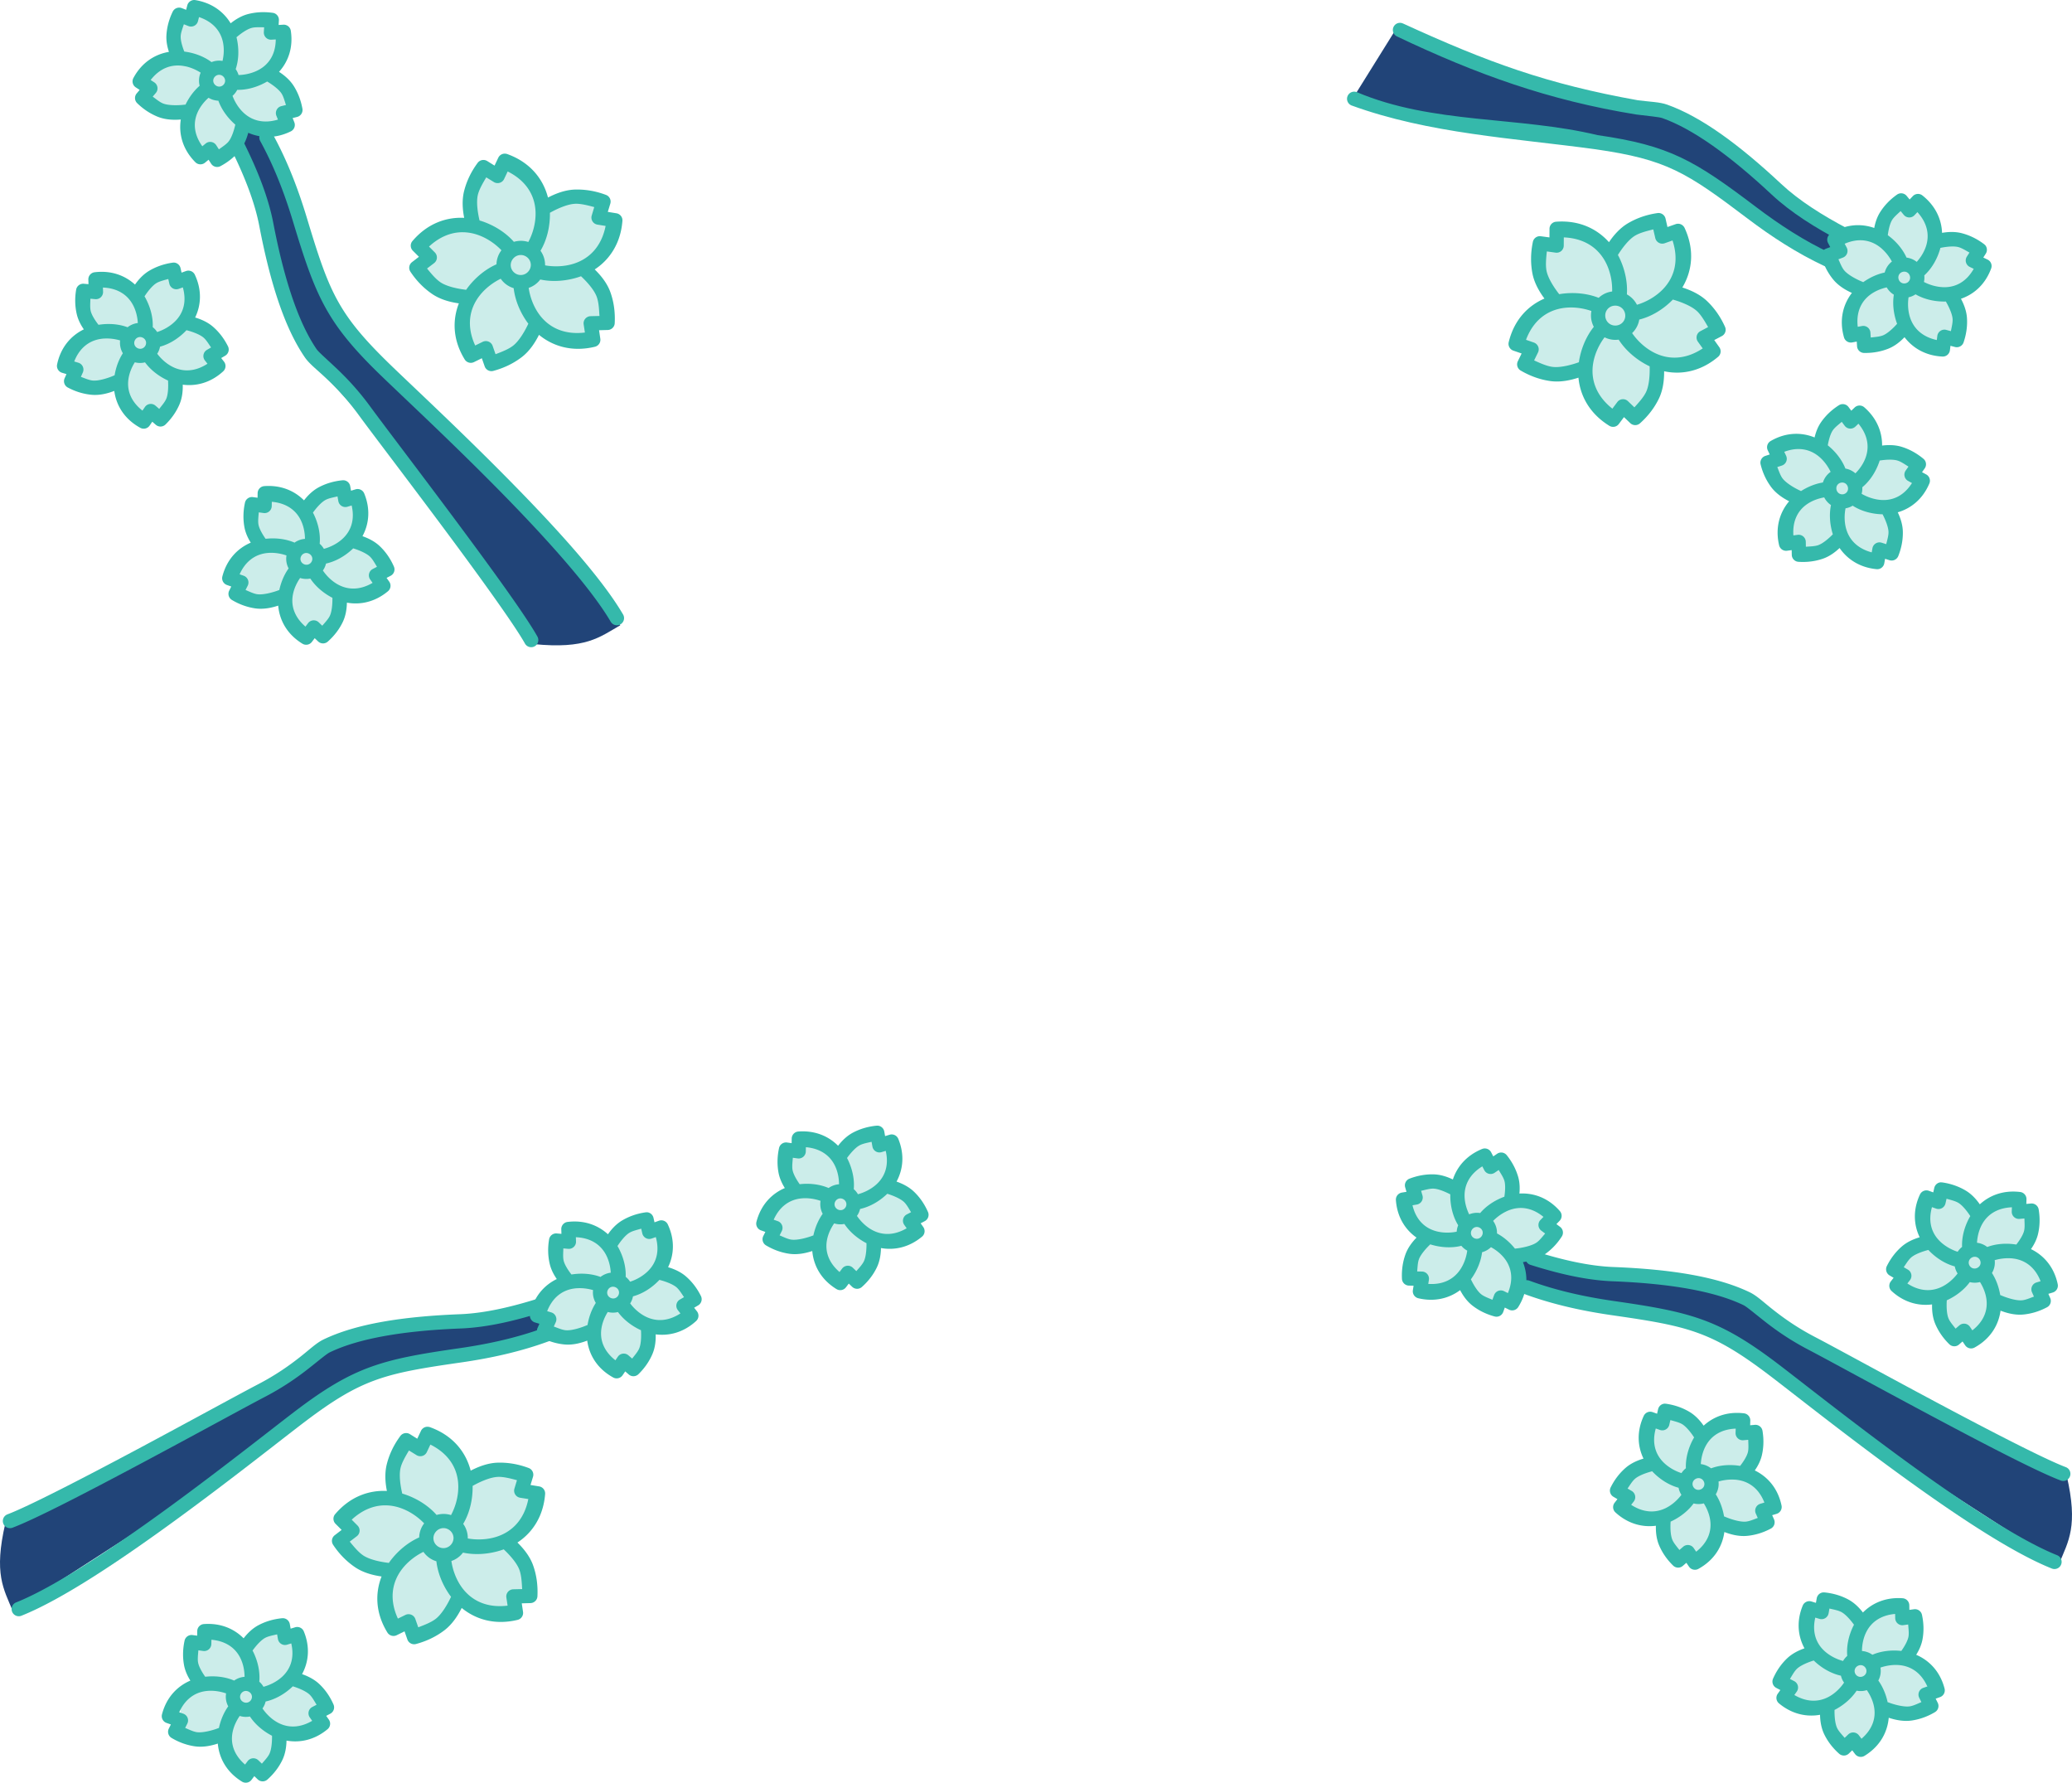 <?xml version="1.0" encoding="UTF-8" standalone="no"?>
<!-- Created with Inkscape (http://www.inkscape.org/) -->

<svg
   width="114.972mm"
   height="98.906mm"
   viewBox="0 0 114.972 98.906"
   version="1.1"
   id="svg1"
   xmlns="http://www.w3.org/2000/svg"
   xmlns:svg="http://www.w3.org/2000/svg">
  <defs
     id="defs1" />
  <g
     id="layer1"
     transform="translate(-195.109,84.221)">
    <g
       id="g4552">
      <g
         id="g4534">
        <path
           id="path4533-2"
           style="fill:#ccedea;fill-opacity:1;stroke:none;stroke-width:23.812;stroke-linecap:round;stroke-linejoin:round;stroke-opacity:1"
           d="m 302.053,-72.83 -0.334,0.022 -1.538,-0.008 -0.484,1.879 -2.123,-0.213 -0.681,1.482 1.258,1.603 -0.568,1.934 1.042,1.061 1.9,-0.86 1.557,0.892 1.494,-0.217 c 0.582,-0.94 0.615,-1.743 -0.213,-2.331 l 0.907,-0.594 0.904,-0.872 -0.283,-0.707 -0.368,-0.731 -1.577,-0.412 z m -14.945,0.851 c -1.2,0.44 -2.329,0.921 -2.635,1.879 l -2.381,-1.397 -1.598,1.369 0.615,2.558 -1.892,1.899 0.838,1.868 c 0.975,0.342 1.957,0.712 2.696,0.018 l 1.171,2.542 2.052,-0.101 c 0.579,-0.7 1.262,-1.293 1.004,-2.847 l 1.358,0.061 1.532,-0.533 0.077,-1.251 -0.039,-1.056 c -0.062,-0.732 -1.064,-0.905 -1.632,-1.336 l 0.174,-2.634 -0.591,-0.264 z m 11.416,10.821 -0.334,0.022 -1.538,-0.007 -0.483,1.879 -2.124,-0.213 -0.681,1.482 1.258,1.602 -0.568,1.934 1.042,1.061 1.9,-0.86 1.556,0.892 1.494,-0.216 c 0.582,-0.94 0.615,-1.743 -0.213,-2.331 l 0.907,-0.595 0.904,-0.872 -0.283,-0.707 -0.368,-0.731 -1.577,-0.413 z" />
        <path
           style="opacity:1;fill:#214478;fill-opacity:1;stroke:none;stroke-width:23.812;stroke-linecap:round;stroke-linejoin:round;stroke-opacity:1"
           d="m 272.661,-82.754 -2.514,4.035 8.533,1.654 7.474,1.389 c 3.09,0.604 5.119,2.461 7.276,4.167 l 3.043,1.786 0.86,-0.331 -0.132,-1.455 -1.389,-0.86 c 0,0 -3.969,-2.778 -4.829,-3.572 -0.86,-0.794 -3.969,-2.249 -3.969,-2.249 0,0 -4.299,-0.794 -5.424,-1.124 -1.124,-0.331 -7.408,-2.646 -7.408,-2.646 z"
           id="path4530" />
        <g
           id="g4519"
           transform="rotate(45.297,-384.282,747.869)">
          <path
             style="color:#000000;fill:#35b9ab;stroke-linecap:round;stroke-linejoin:round;-inkscape-stroke:none;paint-order:markers fill stroke"
             d="m -487.008,-313.205 c -1.48,0.469 -2.989,0.822 -4.348,0.875 -3.246,0.126 -5.806,0.545 -7.584,1.404 -0.395,0.191 -0.749,0.54 -1.312,0.982 -4.178,2.942 -7.347,4.438 -12.199,6.269 -0.206,0.077 -0.31,0.306 -0.232,0.512 0.078,0.205 0.307,0.308 0.512,0.23 4.619,-1.672 8.415,-3.476 12.41,-6.386 0.585,-0.46 0.996,-0.81 1.168,-0.893 1.597,-0.772 4.075,-1.202 7.268,-1.326 1.472,-0.057 3.041,-0.431 4.559,-0.912 0.209,-0.067 0.324,-0.289 0.258,-0.498 -0.067,-0.209 -0.289,-0.324 -0.498,-0.258 z m 0.303,1.631 c -1.505,0.553 -3.084,0.9 -4.721,1.135 -4.236,0.609 -5.795,0.999 -9.025,3.445 -3.845,2.382 -6.862,6.078 -11.082,7.814 -0.204,0.082 -0.303,0.314 -0.221,0.518 0.082,0.203 0.312,0.302 0.516,0.221 4.154,-1.96 7.638,-5.136 11.265,-7.92 3.169,-2.399 4.441,-2.685 8.66,-3.291 1.675,-0.241 3.308,-0.6 4.881,-1.178 0.205,-0.075 0.311,-0.302 0.236,-0.508 -0.075,-0.206 -0.304,-0.312 -0.51,-0.236 z"
             id="path4516" />
          <path
             id="path4517"
             style="color:#000000;fill:#35b9ab;fill-opacity:1;stroke:none;stroke-width:0.794;stroke-linecap:round;stroke-linejoin:round;stroke-dasharray:none;stroke-opacity:1;-inkscape-stroke:none;paint-order:markers fill stroke"
             d="m -493.544,-306.826 a 0.396,0.398 89.946 0 0 -0.351,0.229 l -0.206,0.435 -0.408,-0.254 a 0.396,0.398 89.946 0 0 -0.531,0.103 c -0.397,0.536 -0.627,1.069 -0.752,1.567 -0.129,0.515 -0.079,1.053 0.006,1.482 -0.977,-0.05 -2.028,0.298 -2.87,1.286 a 0.396,0.398 89.946 0 0 0.019,0.535 l 0.34,0.34 -0.383,0.295 a 0.396,0.398 89.946 0 0 -0.091,0.53 c 0.367,0.555 0.792,0.956 1.218,1.245 0.467,0.316 1.026,0.451 1.472,0.514 -0.355,0.905 -0.356,2.005 0.322,3.108 a 0.396,0.398 89.946 0 0 0.518,0.15 l 0.434,-0.214 0.158,0.452 a 0.396,0.398 89.946 0 0 0.477,0.251 c 0.646,-0.173 1.162,-0.446 1.572,-0.758 0.455,-0.346 0.763,-0.839 0.965,-1.243 0.76,0.625 1.824,0.97 3.103,0.661 a 0.396,0.398 89.946 0 0 0.3,-0.443 l -0.07,-0.474 0.482,-0.013 a 0.396,0.398 89.946 0 0 0.387,-0.375 c 0.034,-0.664 -0.067,-1.235 -0.239,-1.718 -0.186,-0.522 -0.551,-0.954 -0.871,-1.267 0.253,-0.166 0.489,-0.367 0.697,-0.606 0.453,-0.521 0.773,-1.214 0.84,-2.088 a 0.396,0.398 89.946 0 0 -0.333,-0.421 l -0.478,-0.078 0.14,-0.459 a 0.396,0.398 89.946 0 0 -0.241,-0.483 c -0.625,-0.235 -1.204,-0.311 -1.72,-0.296 -0.565,0.017 -1.098,0.235 -1.498,0.443 -0.255,-0.997 -0.956,-1.943 -2.258,-2.412 a 0.396,0.398 89.946 0 0 -0.145,-0.023 z m 0.171,0.989 c 1.061,0.53 1.526,1.368 1.548,2.278 0.015,0.601 -0.164,1.194 -0.402,1.634 -0.261,-0.083 -0.541,-0.084 -0.802,-0.008 -0.431,-0.491 -1.05,-0.899 -1.76,-1.14 -0.047,-0.016 -0.096,-0.03 -0.144,-0.044 -0.097,-0.401 -0.195,-1.022 -0.091,-1.437 0.076,-0.301 0.269,-0.629 0.463,-0.956 l 0.418,0.258 a 0.396,0.398 89.946 0 0 0.573,-0.167 z m 3.753,1.792 c 0.312,-0.009 0.682,0.086 1.051,0.184 l -0.141,0.471 a 0.396,0.398 89.946 0 0 0.316,0.502 l 0.456,0.073 c -0.23,1.161 -0.922,1.835 -1.797,2.103 -0.53,0.162 -1.095,0.167 -1.562,0.084 0.004,-0.286 -0.082,-0.572 -0.255,-0.81 0.346,-0.58 0.537,-1.328 0.523,-2.106 0.359,-0.204 0.963,-0.487 1.408,-0.5 z m -6.259,1.58 c 0.283,-2.3e-4 0.562,0.049 0.833,0.141 0.532,0.181 0.998,0.513 1.328,0.859 -0.178,0.231 -0.269,0.505 -0.276,0.779 -0.585,0.258 -1.148,0.706 -1.588,1.282 -0.033,0.043 -0.063,0.088 -0.095,0.132 -0.411,-0.046 -1.062,-0.17 -1.428,-0.419 -0.258,-0.175 -0.501,-0.467 -0.742,-0.762 l 0.393,-0.3 a 0.396,0.398 89.946 0 0 0.041,-0.59 l -0.325,-0.327 c 0.599,-0.555 1.238,-0.796 1.86,-0.796 z m 3.239,1.263 c 0.124,8.9e-4 0.248,0.044 0.352,0.131 0.238,0.198 0.267,0.54 0.066,0.778 -0.201,0.238 -0.544,0.269 -0.782,0.07 -0.238,-0.198 -0.267,-0.54 -0.066,-0.778 0.113,-0.134 0.271,-0.202 0.43,-0.201 z m 3.336,1.178 c 0.303,0.281 0.732,0.746 0.876,1.15 0.104,0.293 0.128,0.673 0.147,1.054 l -0.494,0.012 a 0.396,0.398 89.946 0 0 -0.382,0.452 l 0.069,0.455 c -1.183,0.143 -2.038,-0.3 -2.563,-1.045 -0.312,-0.444 -0.49,-0.968 -0.556,-1.432 0.225,-0.076 0.432,-0.212 0.595,-0.405 0.017,-0.02 0.033,-0.04 0.048,-0.06 0.631,0.136 1.359,0.101 2.063,-0.114 0.065,-0.02 0.131,-0.042 0.195,-0.066 z m -4.454,0.139 c 0.067,0.098 0.148,0.188 0.243,0.267 0.144,0.12 0.306,0.205 0.475,0.255 0.072,0.625 0.326,1.284 0.737,1.868 0.025,0.035 0.051,0.069 0.077,0.103 -0.172,0.373 -0.502,0.96 -0.859,1.231 -0.249,0.189 -0.603,0.327 -0.961,0.463 l -0.162,-0.464 a 0.396,0.398 89.946 0 0 -0.552,-0.223 l -0.415,0.203 c -0.494,-1.073 -0.327,-2.02 0.227,-2.745 0.327,-0.428 0.77,-0.754 1.19,-0.959 z" />
          <path
             id="path4518"
             style="color:#000000;fill:#35b9ab;stroke-linecap:round;stroke-linejoin:round;-inkscape-stroke:none;paint-order:markers fill stroke"
             d="m -474.896,-307.213 c -0.025,-0.002 -0.05,-0.002 -0.076,5.1e-4 -0.518,0.051 -0.951,0.196 -1.306,0.384 -0.355,0.188 -0.628,0.472 -0.827,0.73 -0.511,-0.515 -1.255,-0.86 -2.204,-0.791 -0.206,0.015 -0.366,0.184 -0.369,0.391 l -0.004,0.254 -0.258,-0.035 c -0.205,-0.028 -0.397,0.107 -0.441,0.309 -0.11,0.506 -0.103,0.961 -0.031,1.355 0.059,0.326 0.2,0.62 0.352,0.863 -0.702,0.3 -1.324,0.905 -1.575,1.875 a 0.397,0.397 0 0 0 0.252,0.473 l 0.242,0.086 -0.113,0.226 a 0.397,0.397 0 0 0 0.152,0.522 c 0.447,0.266 0.88,0.403 1.279,0.463 0.478,0.071 0.946,-0.038 1.286,-0.151 0.067,0.776 0.463,1.572 1.343,2.112 0.175,0.108 0.402,0.065 0.526,-0.099 l 0.156,-0.207 0.19,0.181 c 0.15,0.142 0.383,0.146 0.537,0.008 0.388,-0.345 0.651,-0.715 0.826,-1.076 0.176,-0.363 0.227,-0.756 0.234,-1.084 0.723,0.129 1.54,-0.019 2.278,-0.633 0.159,-0.132 0.189,-0.364 0.07,-0.533 l -0.147,-0.207 0.227,-0.119 c 0.185,-0.097 0.263,-0.32 0.179,-0.512 -0.208,-0.474 -0.481,-0.841 -0.772,-1.119 -0.294,-0.283 -0.659,-0.455 -0.972,-0.565 0.352,-0.648 0.465,-1.476 0.097,-2.371 -0.078,-0.189 -0.287,-0.288 -0.482,-0.228 l -0.25,0.076 -0.045,-0.254 c -0.032,-0.178 -0.18,-0.309 -0.354,-0.325 z m -0.351,0.893 0.047,0.266 c 0.043,0.233 0.279,0.378 0.506,0.309 l 0.233,-0.07 c 0.18,0.778 -0.026,1.397 -0.49,1.834 -0.309,0.291 -0.707,0.48 -1.052,0.572 -0.06,-0.105 -0.138,-0.2 -0.232,-0.282 0.048,-0.522 -0.068,-1.101 -0.328,-1.639 -0.014,-0.03 -0.031,-0.059 -0.046,-0.089 0.178,-0.248 0.457,-0.576 0.703,-0.706 0.177,-0.094 0.427,-0.138 0.66,-0.193 z m -3.644,0.301 c 0.803,0.071 1.337,0.458 1.613,1.031 0.161,0.332 0.224,0.703 0.226,1.026 -0.207,0.015 -0.408,0.086 -0.578,0.208 -0.376,-0.162 -0.817,-0.242 -1.274,-0.234 -0.11,0.002 -0.221,0.01 -0.332,0.022 -0.169,-0.239 -0.352,-0.551 -0.396,-0.791 -0.035,-0.195 -5.6e-4,-0.442 0.016,-0.676 l 0.269,0.037 c 0.236,0.033 0.447,-0.149 0.451,-0.387 z m 4.515,2.584 c 0.296,0.09 0.726,0.261 0.936,0.463 0.143,0.138 0.26,0.358 0.384,0.559 l -0.236,0.123 c -0.213,0.111 -0.279,0.384 -0.141,0.58 l 0.134,0.189 c -0.691,0.405 -1.352,0.401 -1.914,0.096 -0.359,-0.195 -0.651,-0.496 -0.845,-0.783 0.014,-0.02 0.028,-0.04 0.041,-0.061 0.063,-0.102 0.107,-0.212 0.133,-0.323 0.516,-0.113 1.038,-0.399 1.475,-0.811 0.011,-0.01 0.021,-0.021 0.031,-0.032 z m -4.591,0.247 c 0.317,-0.006 0.629,0.055 0.89,0.146 -0.042,0.246 7.5e-4,0.5 0.118,0.718 -0.242,0.338 -0.42,0.754 -0.517,1.203 a 0.397,0.397 0 0 0 -0.037,0.008 c -0.257,0.102 -0.843,0.273 -1.193,0.221 -0.198,-0.03 -0.424,-0.143 -0.643,-0.235 l 0.119,-0.236 a 0.397,0.397 0 0 0 -0.221,-0.553 l -0.227,-0.08 c 0.324,-0.726 0.863,-1.102 1.498,-1.178 0.07,-0.008 0.141,-0.013 0.212,-0.015 z m 1.977,0.01 c 0.062,-0.002 0.127,0.014 0.187,0.05 0.159,0.097 0.206,0.291 0.111,0.446 -0.096,0.155 -0.292,0.202 -0.451,0.105 -0.159,-0.097 -0.204,-0.29 -0.109,-0.445 0.06,-0.097 0.158,-0.152 0.262,-0.157 z m -0.331,1.386 c 0.185,0.059 0.381,0.068 0.566,0.031 0.271,0.409 0.678,0.772 1.164,1.036 0.02,0.011 0.042,0.021 0.062,0.032 0.006,0.306 -0.022,0.752 -0.146,1.008 -0.087,0.179 -0.262,0.36 -0.416,0.541 l -0.197,-0.188 c -0.171,-0.165 -0.448,-0.143 -0.592,0.046 l -0.145,0.192 c -0.608,-0.525 -0.812,-1.145 -0.697,-1.769 0.064,-0.347 0.221,-0.67 0.4,-0.928 z" />
          <path
             id="path4519"
             style="color:#000000;fill:#35b9ab;stroke-linecap:round;stroke-linejoin:round;-inkscape-stroke:none;paint-order:markers fill stroke"
             d="m -480.998,-317.984 c -0.025,-8.1e-4 -0.05,3.9e-4 -0.076,0.004 -0.515,0.075 -0.94,0.241 -1.287,0.446 -0.345,0.204 -0.605,0.501 -0.792,0.769 -0.535,-0.49 -1.295,-0.799 -2.239,-0.685 -0.205,0.024 -0.357,0.202 -0.35,0.408 l 0.008,0.254 -0.259,-0.023 c -0.206,-0.018 -0.392,0.125 -0.426,0.33 -0.086,0.51 -0.057,0.964 0.034,1.355 0.075,0.323 0.229,0.609 0.393,0.845 -0.687,0.334 -1.279,0.967 -1.484,1.948 a 0.397,0.397 0 0 0 0.274,0.46 l 0.246,0.074 -0.102,0.231 a 0.397,0.397 0 0 0 0.177,0.514 c 0.459,0.244 0.898,0.361 1.3,0.401 0.481,0.049 0.943,-0.084 1.278,-0.212 0.103,0.772 0.537,1.548 1.442,2.046 0.179,0.099 0.405,0.045 0.52,-0.124 l 0.146,-0.214 0.198,0.172 c 0.156,0.135 0.389,0.127 0.537,-0.018 0.371,-0.363 0.616,-0.746 0.774,-1.115 0.159,-0.371 0.191,-0.766 0.182,-1.094 0.728,0.094 1.537,-0.092 2.245,-0.741 0.152,-0.14 0.172,-0.373 0.045,-0.536 l -0.156,-0.2 0.221,-0.13 c 0.18,-0.105 0.248,-0.333 0.155,-0.52 -0.231,-0.464 -0.521,-0.817 -0.824,-1.081 -0.308,-0.269 -0.68,-0.423 -0.998,-0.518 0.321,-0.664 0.394,-1.496 -0.016,-2.373 -0.087,-0.185 -0.3,-0.274 -0.492,-0.205 l -0.246,0.088 -0.057,-0.252 c -0.041,-0.176 -0.194,-0.3 -0.369,-0.307 z m -0.309,0.909 0.06,0.263 c 0.054,0.231 0.297,0.364 0.52,0.284 l 0.229,-0.081 c 0.216,0.769 0.04,1.397 -0.403,1.855 -0.295,0.305 -0.683,0.513 -1.023,0.621 -0.065,-0.102 -0.148,-0.193 -0.245,-0.27 0.023,-0.523 -0.12,-1.096 -0.405,-1.622 -0.016,-0.029 -0.034,-0.058 -0.051,-0.087 0.166,-0.256 0.429,-0.597 0.668,-0.739 0.173,-0.102 0.42,-0.158 0.65,-0.224 z m -3.626,0.474 c 0.806,0.033 1.357,0.394 1.661,0.954 0.176,0.324 0.257,0.691 0.275,1.014 -0.206,0.025 -0.403,0.106 -0.568,0.235 -0.384,-0.144 -0.827,-0.203 -1.284,-0.173 -0.11,0.007 -0.22,0.021 -0.33,0.037 -0.18,-0.231 -0.378,-0.534 -0.433,-0.771 -0.044,-0.193 -0.022,-0.441 -0.016,-0.676 l 0.271,0.024 c 0.237,0.021 0.44,-0.17 0.432,-0.408 z m 4.633,2.366 c 0.3,0.076 0.737,0.226 0.957,0.418 0.15,0.131 0.277,0.345 0.411,0.54 l -0.23,0.134 c -0.207,0.121 -0.26,0.397 -0.113,0.586 l 0.143,0.183 c -0.671,0.438 -1.331,0.465 -1.907,0.187 -0.368,-0.178 -0.674,-0.465 -0.881,-0.742 0.013,-0.021 0.026,-0.042 0.038,-0.063 0.058,-0.105 0.097,-0.216 0.118,-0.329 0.51,-0.137 1.017,-0.447 1.435,-0.88 0.01,-0.011 0.019,-0.022 0.029,-0.033 z m -4.575,0.465 c 0.316,-0.021 0.631,0.025 0.896,0.103 -0.03,0.248 0.025,0.499 0.152,0.712 -0.226,0.349 -0.383,0.773 -0.459,1.226 a 0.397,0.397 0 0 0 -0.036,0.01 c -0.252,0.114 -0.829,0.313 -1.181,0.277 -0.199,-0.02 -0.43,-0.122 -0.653,-0.204 l 0.108,-0.242 a 0.397,0.397 0 0 0 -0.247,-0.542 l -0.23,-0.069 c 0.289,-0.741 0.809,-1.142 1.44,-1.248 0.07,-0.011 0.141,-0.02 0.211,-0.025 z m 1.975,-0.084 c 0.062,-0.005 0.127,0.008 0.189,0.041 0.164,0.089 0.22,0.281 0.132,0.441 -0.088,0.16 -0.282,0.216 -0.445,0.127 -0.164,-0.089 -0.218,-0.28 -0.13,-0.44 0.055,-0.1 0.15,-0.16 0.254,-0.169 z m -0.264,1.4 c 0.188,0.05 0.383,0.05 0.567,0.004 0.29,0.395 0.714,0.739 1.212,0.979 0.021,0.01 0.043,0.019 0.064,0.029 0.021,0.305 0.014,0.752 -0.098,1.014 -0.078,0.183 -0.245,0.373 -0.39,0.56 l -0.206,-0.178 c -0.179,-0.157 -0.455,-0.122 -0.589,0.075 l -0.135,0.198 c -0.632,-0.495 -0.865,-1.106 -0.78,-1.734 0.047,-0.349 0.188,-0.68 0.356,-0.946 z" />
        </g>
      </g>
      <g
         id="g4535">
        <path
           id="path4531-3"
           style="fill:#ccedea;fill-opacity:1;stroke:none;stroke-width:23.812;stroke-linecap:round;stroke-linejoin:round;stroke-opacity:1"
           d="m 276.918,-19.908 -1.237,1.615 -2.059,-0.212 -0.715,1.413 1.298,1.628 -0.687,1.305 0.787,1.818 2.197,-0.783 0.622,0.845 1.065,0.66 0.788,-0.562 0.615,-0.537 0.01,-1.63 1.666,-1.178 -0.129,-0.483 0.103,-0.828 -2.408,-0.667 -0.317,-2.11 z m 26.335,1.762 -1.406,0.827 0.116,2.034 -1.703,1.191 0.38,1.538 2.051,0.38 0.331,1.439 1.786,0.86 1.158,-2.034 1.025,0.232 1.24,-0.198 0.232,-0.943 0.116,-0.81 -1.058,-1.24 0.496,-1.984 -0.413,-0.281 -0.463,-0.695 -2.265,1.075 z m -15.296,12.254 -1.406,0.827 0.116,2.034 -1.703,1.191 0.38,1.538 2.051,0.38 0.331,1.439 1.786,0.86 1.158,-2.034 1.025,0.232 1.24,-0.198 0.232,-0.943 0.116,-0.81 -1.058,-1.24 0.496,-1.984 -0.413,-0.281 -0.463,-0.695 -2.265,1.075 z m 8.721,10.473 -1.387,0.846 0.153,2.029 -1.677,1.213 0.408,1.53 2.053,0.349 0.357,1.431 1.797,0.833 1.117,-2.047 1.027,0.216 1.234,-0.216 0.213,-0.945 0.1,-0.81 -1.078,-1.223 0.458,-1.988 -0.418,-0.274 -0.475,-0.686 -2.24,1.106 z" />
        <path
           style="fill:#214478;fill-opacity:1;stroke:none;stroke-width:23.812;stroke-linecap:round;stroke-linejoin:round;stroke-opacity:1"
           d="m 309.78,-2.374 c 0.661,2.831 0.1,3.657 -0.411,4.897 l -10.484,-6.763 -8.76,-6.153 -6.275,-1.569 -4.074,-1.07 -0.663,-1.555 1.088,0.217 2.098,0.492 c 0,0 6.115,0.665 7.527,0.775 1.412,0.109 3.273,1.664 3.273,1.664 0,0 4.578,2.783 5.786,3.399 1.209,0.615 8.252,4.503 8.252,4.503 z"
           id="path4530-7" />
        <g
           id="g4529"
           transform="matrix(-1,0,0,1,-206.737,298.403)">
          <path
             style="color:#000000;fill:#35b9ab;stroke-linecap:round;stroke-linejoin:round;-inkscape-stroke:none;paint-order:markers fill stroke"
             d="m -487.008,-313.205 c -1.48,0.469 -2.989,0.822 -4.348,0.875 -3.246,0.126 -5.806,0.545 -7.584,1.404 -0.395,0.191 -0.749,0.54 -1.312,0.982 -0.564,0.443 -1.306,0.978 -2.326,1.508 -0.969,0.503 -3.834,2.076 -6.771,3.643 -2.938,1.566 -5.976,3.134 -7.123,3.566 a 0.397,0.397 0 0 0 -0.232,0.512 0.397,0.397 0 0 0 0.512,0.23 c 1.298,-0.489 4.275,-2.04 7.219,-3.609 2.943,-1.569 5.825,-3.15 6.762,-3.637 1.075,-0.559 1.866,-1.128 2.451,-1.588 0.585,-0.46 0.996,-0.81 1.168,-0.893 1.597,-0.772 4.075,-1.202 7.268,-1.326 1.472,-0.057 3.041,-0.431 4.559,-0.912 a 0.397,0.397 0 0 0 0.258,-0.498 0.397,0.397 0 0 0 -0.498,-0.258 z m 0.303,1.631 c -1.505,0.553 -3.084,0.9 -4.721,1.135 -4.236,0.609 -5.795,0.999 -9.025,3.445 -1.274,0.965 -4.071,3.195 -7.104,5.406 -3.033,2.211 -6.318,4.402 -8.438,5.248 a 0.397,0.397 0 0 0 -0.221,0.518 0.397,0.397 0 0 0 0.516,0.221 c 2.291,-0.915 5.561,-3.122 8.611,-5.346 3.05,-2.224 5.863,-4.467 7.113,-5.414 3.169,-2.399 4.441,-2.685 8.66,-3.291 1.675,-0.241 3.308,-0.6 4.881,-1.178 a 0.397,0.397 0 0 0 0.236,-0.508 0.397,0.397 0 0 0 -0.51,-0.236 z"
             id="path4525" />
          <path
             id="path4526"
             style="color:#000000;fill:#35b9ab;stroke-linecap:round;stroke-linejoin:round;-inkscape-stroke:none;paint-order:markers fill stroke"
             d="m -503.008,-294.276 c -0.025,-0.002 -0.05,-0.002 -0.076,5.1e-4 -0.518,0.051 -0.951,0.196 -1.306,0.384 -0.355,0.188 -0.628,0.472 -0.827,0.73 -0.511,-0.515 -1.255,-0.86 -2.204,-0.791 -0.206,0.015 -0.366,0.184 -0.369,0.391 l -0.004,0.254 -0.258,-0.035 c -0.205,-0.028 -0.397,0.107 -0.441,0.309 -0.11,0.506 -0.103,0.961 -0.031,1.355 0.059,0.326 0.2,0.62 0.352,0.863 -0.702,0.3 -1.324,0.905 -1.575,1.875 a 0.397,0.397 0 0 0 0.252,0.473 l 0.242,0.086 -0.113,0.226 a 0.397,0.397 0 0 0 0.152,0.522 c 0.447,0.266 0.88,0.403 1.279,0.463 0.478,0.071 0.946,-0.038 1.286,-0.151 0.067,0.776 0.463,1.572 1.343,2.112 0.175,0.108 0.402,0.065 0.526,-0.099 l 0.156,-0.207 0.19,0.181 c 0.15,0.142 0.383,0.146 0.537,0.008 0.388,-0.345 0.651,-0.715 0.826,-1.076 0.176,-0.363 0.227,-0.756 0.234,-1.084 0.723,0.129 1.54,-0.019 2.278,-0.633 0.159,-0.132 0.189,-0.364 0.07,-0.533 l -0.147,-0.207 0.227,-0.119 c 0.185,-0.097 0.263,-0.32 0.179,-0.512 -0.208,-0.474 -0.481,-0.841 -0.772,-1.119 -0.294,-0.283 -0.659,-0.455 -0.972,-0.565 0.352,-0.648 0.465,-1.476 0.097,-2.371 -0.078,-0.189 -0.287,-0.288 -0.482,-0.228 l -0.25,0.076 -0.045,-0.254 c -0.032,-0.178 -0.18,-0.309 -0.354,-0.325 z m -0.351,0.893 0.047,0.266 c 0.043,0.233 0.279,0.378 0.506,0.309 l 0.233,-0.07 c 0.18,0.778 -0.026,1.397 -0.49,1.834 -0.309,0.291 -0.707,0.48 -1.052,0.572 -0.06,-0.105 -0.138,-0.2 -0.232,-0.282 0.048,-0.522 -0.068,-1.101 -0.328,-1.639 -0.014,-0.03 -0.031,-0.059 -0.046,-0.089 0.178,-0.248 0.457,-0.576 0.703,-0.706 0.177,-0.094 0.427,-0.138 0.66,-0.193 z m -3.644,0.301 c 0.803,0.071 1.337,0.458 1.613,1.031 0.161,0.332 0.224,0.703 0.226,1.026 -0.207,0.015 -0.408,0.086 -0.578,0.208 -0.376,-0.162 -0.817,-0.242 -1.274,-0.234 -0.11,0.002 -0.221,0.01 -0.332,0.022 -0.169,-0.239 -0.352,-0.551 -0.396,-0.791 -0.035,-0.195 -5.6e-4,-0.442 0.016,-0.676 l 0.269,0.037 c 0.236,0.033 0.447,-0.149 0.451,-0.387 z m 4.515,2.584 c 0.296,0.09 0.726,0.261 0.936,0.463 0.143,0.138 0.26,0.358 0.384,0.559 l -0.236,0.123 c -0.213,0.111 -0.279,0.384 -0.141,0.58 l 0.134,0.189 c -0.691,0.405 -1.352,0.401 -1.914,0.096 -0.359,-0.195 -0.651,-0.496 -0.845,-0.783 0.014,-0.02 0.028,-0.04 0.041,-0.061 0.063,-0.102 0.107,-0.212 0.133,-0.323 0.516,-0.113 1.038,-0.399 1.475,-0.811 0.011,-0.01 0.021,-0.021 0.031,-0.032 z m -4.591,0.247 c 0.317,-0.006 0.629,0.055 0.89,0.146 -0.042,0.246 7.5e-4,0.5 0.118,0.718 -0.242,0.338 -0.42,0.754 -0.517,1.203 a 0.397,0.397 0 0 0 -0.037,0.008 c -0.257,0.102 -0.843,0.273 -1.193,0.221 -0.198,-0.03 -0.424,-0.143 -0.643,-0.235 l 0.119,-0.236 a 0.397,0.397 0 0 0 -0.221,-0.553 l -0.227,-0.08 c 0.324,-0.726 0.863,-1.102 1.498,-1.178 0.07,-0.008 0.141,-0.013 0.212,-0.015 z m 1.977,0.01 c 0.062,-0.002 0.127,0.014 0.187,0.05 0.159,0.097 0.206,0.291 0.111,0.446 -0.096,0.155 -0.292,0.202 -0.451,0.105 -0.159,-0.097 -0.204,-0.29 -0.109,-0.445 0.06,-0.097 0.158,-0.152 0.262,-0.157 z m -0.331,1.386 c 0.185,0.059 0.381,0.068 0.566,0.031 0.271,0.409 0.678,0.772 1.164,1.036 0.02,0.011 0.042,0.021 0.062,0.032 0.006,0.306 -0.022,0.752 -0.146,1.008 -0.087,0.179 -0.262,0.36 -0.416,0.541 l -0.197,-0.188 c -0.171,-0.165 -0.448,-0.143 -0.592,0.046 l -0.145,0.192 c -0.608,-0.525 -0.812,-1.145 -0.697,-1.769 0.064,-0.347 0.221,-0.67 0.4,-0.928 z" />
          <path
             id="path4527"
             style="color:#000000;fill:#35b9ab;stroke-linecap:round;stroke-linejoin:round;-inkscape-stroke:none;paint-order:markers fill stroke"
             d="m -494.223,-304.746 c -0.025,-8.1e-4 -0.05,3.9e-4 -0.076,0.004 -0.515,0.075 -0.94,0.241 -1.287,0.446 -0.345,0.204 -0.605,0.501 -0.792,0.769 -0.535,-0.49 -1.295,-0.799 -2.239,-0.685 -0.205,0.024 -0.357,0.202 -0.35,0.408 l 0.008,0.254 -0.259,-0.023 c -0.206,-0.018 -0.392,0.125 -0.426,0.33 -0.086,0.51 -0.057,0.964 0.034,1.355 0.075,0.323 0.229,0.609 0.393,0.845 -0.687,0.334 -1.279,0.967 -1.484,1.948 a 0.397,0.397 0 0 0 0.274,0.46 l 0.246,0.074 -0.102,0.231 a 0.397,0.397 0 0 0 0.177,0.514 c 0.459,0.244 0.898,0.361 1.3,0.401 0.481,0.049 0.943,-0.084 1.278,-0.212 0.103,0.772 0.537,1.548 1.442,2.046 0.179,0.099 0.405,0.045 0.52,-0.124 l 0.146,-0.214 0.198,0.172 c 0.156,0.135 0.389,0.127 0.537,-0.018 0.371,-0.363 0.616,-0.746 0.774,-1.115 0.159,-0.371 0.191,-0.766 0.182,-1.094 0.728,0.094 1.537,-0.092 2.245,-0.741 0.152,-0.14 0.172,-0.373 0.045,-0.536 l -0.156,-0.2 0.221,-0.13 c 0.18,-0.105 0.248,-0.333 0.155,-0.52 -0.231,-0.464 -0.521,-0.817 -0.824,-1.081 -0.308,-0.269 -0.68,-0.423 -0.998,-0.518 0.321,-0.664 0.394,-1.496 -0.016,-2.373 -0.087,-0.185 -0.3,-0.274 -0.492,-0.205 l -0.246,0.088 -0.057,-0.252 c -0.041,-0.176 -0.194,-0.3 -0.369,-0.307 z m -0.309,0.909 0.06,0.263 c 0.054,0.231 0.297,0.364 0.52,0.284 l 0.229,-0.081 c 0.216,0.769 0.04,1.397 -0.403,1.855 -0.295,0.305 -0.683,0.513 -1.023,0.621 -0.065,-0.102 -0.148,-0.193 -0.245,-0.27 0.023,-0.523 -0.12,-1.096 -0.405,-1.622 -0.016,-0.029 -0.034,-0.058 -0.051,-0.087 0.166,-0.256 0.429,-0.597 0.668,-0.739 0.173,-0.102 0.42,-0.158 0.65,-0.224 z m -3.626,0.474 c 0.806,0.033 1.357,0.394 1.661,0.954 0.176,0.324 0.257,0.691 0.275,1.014 -0.206,0.025 -0.403,0.106 -0.568,0.235 -0.384,-0.144 -0.827,-0.203 -1.284,-0.173 -0.11,0.007 -0.22,0.021 -0.33,0.037 -0.18,-0.231 -0.378,-0.534 -0.433,-0.771 -0.044,-0.193 -0.022,-0.441 -0.016,-0.676 l 0.271,0.024 c 0.237,0.021 0.44,-0.17 0.432,-0.408 z m 4.633,2.366 c 0.3,0.076 0.737,0.226 0.957,0.418 0.15,0.131 0.277,0.345 0.411,0.54 l -0.23,0.134 c -0.207,0.121 -0.26,0.397 -0.113,0.586 l 0.143,0.183 c -0.671,0.438 -1.331,0.465 -1.907,0.187 -0.368,-0.178 -0.674,-0.465 -0.881,-0.742 0.013,-0.021 0.026,-0.042 0.038,-0.063 0.058,-0.105 0.097,-0.216 0.118,-0.329 0.51,-0.137 1.017,-0.447 1.435,-0.88 0.01,-0.011 0.019,-0.022 0.029,-0.033 z m -4.575,0.465 c 0.316,-0.021 0.631,0.025 0.896,0.103 -0.03,0.248 0.025,0.499 0.152,0.712 -0.226,0.349 -0.383,0.773 -0.459,1.226 a 0.397,0.397 0 0 0 -0.036,0.01 c -0.252,0.114 -0.829,0.313 -1.181,0.277 -0.199,-0.02 -0.43,-0.122 -0.653,-0.204 l 0.108,-0.242 a 0.397,0.397 0 0 0 -0.247,-0.542 l -0.23,-0.069 c 0.289,-0.741 0.809,-1.142 1.44,-1.248 0.07,-0.011 0.141,-0.02 0.211,-0.025 z m 1.975,-0.084 c 0.062,-0.005 0.127,0.008 0.189,0.041 0.164,0.089 0.22,0.281 0.132,0.441 -0.088,0.16 -0.282,0.216 -0.445,0.127 -0.164,-0.089 -0.218,-0.28 -0.13,-0.44 0.055,-0.1 0.15,-0.16 0.254,-0.169 z m -0.264,1.4 c 0.188,0.05 0.383,0.05 0.567,0.004 0.29,0.395 0.714,0.739 1.212,0.979 0.021,0.01 0.043,0.019 0.064,0.029 0.021,0.305 0.014,0.752 -0.098,1.014 -0.078,0.183 -0.245,0.373 -0.39,0.56 l -0.206,-0.178 c -0.179,-0.157 -0.455,-0.122 -0.589,0.075 l -0.135,0.198 c -0.632,-0.495 -0.865,-1.106 -0.78,-1.734 0.047,-0.349 0.188,-0.68 0.356,-0.946 z" />
          <path
             id="path4528"
             style="color:#000000;fill:#35b9ab;stroke-linecap:round;stroke-linejoin:round;-inkscape-stroke:none;paint-order:markers fill stroke"
             d="m -509.548,-317.026 c -0.025,-8.1e-4 -0.05,3.9e-4 -0.076,0.004 -0.515,0.075 -0.94,0.241 -1.287,0.446 -0.345,0.204 -0.605,0.501 -0.792,0.769 -0.535,-0.49 -1.295,-0.799 -2.239,-0.685 -0.205,0.024 -0.357,0.202 -0.35,0.408 l 0.008,0.254 -0.259,-0.023 c -0.206,-0.018 -0.392,0.125 -0.426,0.33 -0.086,0.51 -0.057,0.964 0.034,1.355 0.075,0.323 0.229,0.609 0.393,0.845 -0.687,0.334 -1.279,0.967 -1.484,1.948 a 0.397,0.397 0 0 0 0.274,0.46 l 0.246,0.074 -0.102,0.231 a 0.397,0.397 0 0 0 0.177,0.514 c 0.459,0.244 0.898,0.361 1.3,0.401 0.481,0.049 0.943,-0.084 1.278,-0.212 0.103,0.772 0.537,1.548 1.442,2.046 0.179,0.099 0.405,0.045 0.52,-0.124 l 0.146,-0.214 0.198,0.172 c 0.156,0.135 0.389,0.127 0.537,-0.018 0.371,-0.363 0.616,-0.746 0.774,-1.115 0.159,-0.371 0.191,-0.766 0.182,-1.094 0.728,0.094 1.537,-0.092 2.245,-0.741 0.152,-0.14 0.172,-0.373 0.045,-0.536 l -0.156,-0.2 0.221,-0.13 c 0.18,-0.105 0.248,-0.333 0.155,-0.52 -0.231,-0.464 -0.521,-0.817 -0.824,-1.081 -0.308,-0.269 -0.68,-0.423 -0.998,-0.518 0.321,-0.664 0.394,-1.496 -0.016,-2.373 -0.087,-0.185 -0.3,-0.274 -0.492,-0.205 l -0.246,0.088 -0.057,-0.252 c -0.041,-0.176 -0.194,-0.3 -0.369,-0.307 z m -0.309,0.909 0.06,0.263 c 0.054,0.231 0.297,0.364 0.52,0.284 l 0.229,-0.081 c 0.216,0.769 0.04,1.397 -0.403,1.855 -0.295,0.305 -0.683,0.513 -1.023,0.621 -0.065,-0.102 -0.148,-0.193 -0.245,-0.27 0.023,-0.523 -0.12,-1.096 -0.405,-1.622 -0.016,-0.029 -0.034,-0.058 -0.051,-0.087 0.166,-0.256 0.429,-0.597 0.668,-0.739 0.173,-0.102 0.42,-0.158 0.65,-0.224 z m -3.626,0.474 c 0.806,0.033 1.357,0.394 1.661,0.954 0.176,0.324 0.257,0.691 0.275,1.014 -0.206,0.025 -0.403,0.106 -0.568,0.235 -0.384,-0.144 -0.827,-0.203 -1.284,-0.173 -0.11,0.007 -0.22,0.021 -0.33,0.037 -0.18,-0.231 -0.378,-0.534 -0.433,-0.771 -0.044,-0.193 -0.022,-0.441 -0.016,-0.676 l 0.271,0.024 c 0.237,0.021 0.44,-0.17 0.432,-0.408 z m 4.633,2.366 c 0.3,0.076 0.737,0.226 0.957,0.418 0.15,0.131 0.277,0.345 0.411,0.54 l -0.23,0.134 c -0.207,0.121 -0.26,0.397 -0.113,0.586 l 0.143,0.183 c -0.671,0.438 -1.331,0.465 -1.907,0.187 -0.368,-0.178 -0.674,-0.465 -0.881,-0.742 0.013,-0.021 0.026,-0.042 0.038,-0.063 0.058,-0.105 0.097,-0.216 0.118,-0.329 0.51,-0.137 1.017,-0.447 1.435,-0.88 0.01,-0.011 0.019,-0.022 0.029,-0.033 z m -4.575,0.465 c 0.316,-0.021 0.631,0.025 0.896,0.103 -0.03,0.248 0.025,0.499 0.152,0.712 -0.226,0.349 -0.383,0.773 -0.459,1.226 a 0.397,0.397 0 0 0 -0.036,0.01 c -0.252,0.114 -0.829,0.313 -1.181,0.277 -0.199,-0.02 -0.43,-0.122 -0.653,-0.204 l 0.108,-0.242 a 0.397,0.397 0 0 0 -0.247,-0.542 l -0.23,-0.069 c 0.289,-0.741 0.809,-1.142 1.44,-1.248 0.07,-0.011 0.141,-0.02 0.211,-0.025 z m 1.975,-0.084 c 0.062,-0.005 0.127,0.008 0.189,0.041 0.164,0.089 0.22,0.281 0.132,0.441 -0.088,0.16 -0.282,0.216 -0.445,0.127 -0.164,-0.089 -0.218,-0.28 -0.13,-0.44 0.055,-0.1 0.15,-0.16 0.254,-0.169 z m -0.264,1.4 c 0.188,0.05 0.383,0.05 0.567,0.004 0.29,0.395 0.714,0.739 1.212,0.979 0.021,0.01 0.043,0.019 0.064,0.029 0.021,0.305 0.014,0.752 -0.098,1.014 -0.078,0.183 -0.245,0.373 -0.39,0.56 l -0.206,-0.178 c -0.179,-0.157 -0.455,-0.122 -0.589,0.075 l -0.135,0.198 c -0.632,-0.495 -0.865,-1.106 -0.78,-1.734 0.047,-0.349 0.188,-0.68 0.356,-0.946 z" />
          <path
             id="path4529"
             style="color:#000000;fill:#35b9ab;stroke-linecap:round;stroke-linejoin:round;-inkscape-stroke:none;paint-order:markers fill stroke"
             d="m -479.988,-317.198 c -0.021,-0.013 -0.044,-0.024 -0.068,-0.033 -0.486,-0.185 -0.938,-0.249 -1.341,-0.239 -0.401,0.01 -0.772,0.142 -1.066,0.284 -0.228,-0.689 -0.74,-1.329 -1.62,-1.691 -0.191,-0.079 -0.41,0.002 -0.505,0.185 l -0.117,0.225 -0.215,-0.146 c -0.171,-0.117 -0.403,-0.082 -0.533,0.08 -0.324,0.404 -0.521,0.814 -0.633,1.199 -0.092,0.318 -0.098,0.643 -0.07,0.929 -0.763,-0.044 -1.588,0.219 -2.246,0.975 a 0.397,0.397 0 0 0 0.014,0.535 l 0.179,0.185 -0.202,0.152 a 0.397,0.397 0 0 0 -0.097,0.535 c 0.281,0.437 0.608,0.753 0.938,0.985 0.396,0.277 0.864,0.388 1.218,0.439 -0.287,0.724 -0.287,1.613 0.26,2.489 0.108,0.174 0.331,0.237 0.515,0.146 l 0.232,-0.116 0.089,0.247 c 0.071,0.194 0.278,0.301 0.477,0.247 0.501,-0.135 0.902,-0.35 1.22,-0.595 0.32,-0.246 0.541,-0.575 0.693,-0.865 0.59,0.438 1.387,0.67 2.321,0.45 0.201,-0.048 0.332,-0.242 0.301,-0.446 l -0.039,-0.251 0.256,-0.005 c 0.209,-0.004 0.379,-0.169 0.389,-0.378 0.025,-0.517 -0.056,-0.967 -0.191,-1.346 -0.137,-0.385 -0.387,-0.702 -0.618,-0.939 0.605,-0.423 1.074,-1.113 1.145,-2.078 0.015,-0.204 -0.128,-0.385 -0.33,-0.42 l -0.258,-0.043 0.073,-0.248 c 0.051,-0.174 -0.023,-0.356 -0.172,-0.448 z m -0.713,0.642 -0.076,0.259 c -0.066,0.228 0.081,0.462 0.315,0.502 l 0.239,0.041 c -0.186,0.776 -0.647,1.238 -1.257,1.422 -0.406,0.123 -0.847,0.114 -1.196,0.042 -0.007,-0.12 -0.035,-0.241 -0.082,-0.356 0.275,-0.445 0.431,-1.015 0.438,-1.613 4.5e-4,-0.033 -10e-4,-0.067 -0.002,-0.1 0.27,-0.142 0.666,-0.312 0.944,-0.319 0.2,-0.005 0.444,0.068 0.677,0.121 z m -3.396,-1.357 c 0.687,0.422 0.992,1.007 0.984,1.643 -0.005,0.369 -0.113,0.729 -0.255,1.019 -0.192,-0.079 -0.404,-0.105 -0.61,-0.072 -0.264,-0.313 -0.623,-0.581 -1.036,-0.778 -0.099,-0.047 -0.202,-0.089 -0.307,-0.129 -0.044,-0.289 -0.069,-0.651 -0.001,-0.884 0.055,-0.19 0.197,-0.396 0.316,-0.598 l 0.224,0.153 c 0.197,0.135 0.467,0.067 0.576,-0.145 z m 2.888,4.327 c 0.224,0.213 0.533,0.558 0.631,0.832 0.067,0.187 0.073,0.437 0.095,0.671 l -0.266,0.005 c -0.24,0.005 -0.421,0.219 -0.385,0.457 l 0.036,0.229 c -0.8,0.054 -1.389,-0.244 -1.756,-0.769 -0.234,-0.335 -0.361,-0.735 -0.407,-1.078 0.022,-0.012 0.043,-0.023 0.064,-0.037 0.102,-0.063 0.19,-0.142 0.263,-0.23 0.512,0.129 1.106,0.106 1.682,-0.067 0.014,-0.004 0.028,-0.01 0.042,-0.014 z m -4.219,-1.828 c 0.286,0.136 0.539,0.33 0.731,0.527 -0.148,0.202 -0.222,0.448 -0.215,0.695 -0.368,0.195 -0.712,0.488 -0.999,0.846 a 0.397,0.397 0 0 0 -0.036,-0.009 c -0.276,-0.023 -0.876,-0.132 -1.166,-0.335 -0.164,-0.115 -0.316,-0.317 -0.471,-0.497 l 0.212,-0.158 a 0.397,0.397 0 0 0 0.049,-0.593 l -0.167,-0.173 c 0.614,-0.505 1.264,-0.601 1.866,-0.386 0.067,0.024 0.132,0.051 0.196,0.082 z m 1.765,0.891 c 0.057,0.026 0.107,0.069 0.145,0.128 0.099,0.158 0.055,0.353 -0.1,0.449 -0.155,0.096 -0.351,0.051 -0.45,-0.107 -0.099,-0.158 -0.053,-0.351 0.102,-0.447 0.097,-0.06 0.209,-0.066 0.304,-0.023 z m -0.914,1.093 c 0.139,0.136 0.31,0.23 0.493,0.28 0.06,0.487 0.262,0.993 0.579,1.446 0.013,0.019 0.028,0.037 0.042,0.056 -0.131,0.276 -0.355,0.663 -0.581,0.837 -0.158,0.121 -0.395,0.206 -0.614,0.299 l -0.093,-0.256 c -0.08,-0.224 -0.337,-0.328 -0.55,-0.222 l -0.215,0.107 c -0.31,-0.741 -0.215,-1.387 0.166,-1.895 0.212,-0.282 0.496,-0.502 0.773,-0.652 z" />
        </g>
      </g>
      <g
         id="g4533">
        <path
           style="fill:#214478;fill-opacity:1;stroke:none;stroke-width:23.812;stroke-linecap:round;stroke-linejoin:round;stroke-opacity:1"
           d="m 224.724,-48.486 c 2.892,0.287 3.639,-0.376 4.802,-1.044 -1.676,-2.901 -4.896,-6.317 -8.023,-9.702 l -8.035,-7.605 -2.325,-6.532 -1.591,-3.9 -1.628,-0.455 0.357,1.05 0.76,2.017 c 0,0 1.455,5.976 1.747,7.362 0.292,1.386 2.029,3.543 2.029,3.543 0,0 3.402,3.662 4.17,4.78 0.767,1.118 6.24,8.017 6.24,8.017 z"
           id="path4532-4" />
        <path
           id="path4531-3-7-0-1"
           style="fill:#ccedea;fill-opacity:1;stroke:none;stroke-width:23.812;stroke-linecap:round;stroke-linejoin:round;stroke-opacity:1"
           d="m 206.153,-83.972 -1.394,0.75 0.133,2.078 -1.311,0.677 -0.395,1.941 2.25,0.614 0.027,1.049 0.495,1.15 0.968,-0.01 0.812,-0.089 0.941,-1.331 2.04,-0.013 0.171,-0.469 0.558,-0.621 -1.594,-1.924 0.947,-1.913 -1.143,-1.154 -1.939,0.618 z m 17.598,9.023 -2.044,0.499 -0.608,2.561 -2.547,0.838 -0.097,2.045 c 0.715,0.746 1.424,1.52 2.397,1.236 l -0.105,2.797 1.875,0.837 c 0.833,-0.362 1.711,-0.582 2.183,-2.085 l 1.183,0.669 1.608,0.217 0.635,-1.08 0.442,-0.96 c 0.275,-0.681 -0.539,-1.288 -0.851,-1.93 l 1.347,-2.271 -0.408,-0.502 -0.317,-1.032 c -1.269,-0.15 -2.494,-0.232 -3.2,0.485 z m -19.619,5.689 -1.645,1.197 -1.914,-0.788 -1.086,1.152 0.782,1.929 -1.029,1.056 -0.33,0.546 0.567,1.421 2.329,-0.127 0.357,0.987 0.833,0.935 0.915,-0.315 0.742,-0.341 0.473,-1.56 1.932,-0.656 0.014,-0.5 0.333,-0.765 -2.119,-1.323 0.295,-2.114 z m 9.509,12.421 -1.765,1.012 -1.817,-0.99 -1.205,1.027 0.569,2.003 -1.138,0.938 0.023,1.981 2.329,0.126 0.248,1.02 0.959,0.855 0.713,-0.049 0.775,-0.258 0.639,-1.5 2.025,-0.939 0.068,-0.495 0.414,-0.725 -1.666,-1.478 0.192,-1.639 z" />
        <g
           id="g4524"
           transform="translate(708.59,154.256)">
          <path
             style="color:#000000;fill:#35b9ab;stroke-linecap:round;stroke-linejoin:round;-inkscape-stroke:none;paint-order:markers fill stroke"
             d="m -500.61,-230.112 c 0.685,1.393 1.261,2.832 1.516,4.168 0.611,3.19 1.409,5.659 2.525,7.288 0.248,0.362 0.646,0.659 1.168,1.151 0.522,0.491 1.162,1.145 1.839,2.074 0.643,0.882 2.627,3.479 4.616,6.149 1.989,2.67 3.994,5.439 4.593,6.508 a 0.397,0.397 0 0 0 0.541,0.153 0.397,0.397 0 0 0 0.151,-0.54 c -0.678,-1.21 -2.658,-3.921 -4.65,-6.597 -1.993,-2.675 -3.987,-5.288 -4.609,-6.141 -0.713,-0.979 -1.395,-1.676 -1.937,-2.186 -0.542,-0.51 -0.95,-0.864 -1.057,-1.021 -1.002,-1.463 -1.799,-3.849 -2.4,-6.987 -0.277,-1.447 -0.882,-2.942 -1.585,-4.37 a 0.397,0.397 0 0 0 -0.531,-0.18 0.397,0.397 0 0 0 -0.18,0.531 z m 1.567,-0.544 c 0.772,1.405 1.351,2.914 1.829,4.497 1.236,4.097 1.856,5.58 4.759,8.407 1.145,1.115 3.769,3.546 6.409,6.213 2.641,2.667 5.299,5.587 6.453,7.556 a 0.397,0.397 0 0 0 0.545,0.141 0.397,0.397 0 0 0 0.141,-0.543 c -1.247,-2.128 -3.92,-5.031 -6.576,-7.713 -2.656,-2.683 -5.295,-5.128 -6.419,-6.222 -2.847,-2.774 -3.32,-3.989 -4.551,-8.069 -0.489,-1.62 -1.089,-3.181 -1.896,-4.649 a 0.397,0.397 0 0 0 -0.537,-0.158 0.397,0.397 0 0 0 -0.157,0.539 z"
             id="path4520" />
          <path
             id="path4521"
             style="color:#000000;fill:#35b9ab;fill-opacity:1;stroke:none;stroke-width:0.794;stroke-linecap:round;stroke-linejoin:round;stroke-dasharray:none;stroke-opacity:1;-inkscape-stroke:none;paint-order:markers fill stroke"
             d="m -485.482,-229.953 a 0.396,0.398 89.946 0 0 -0.351,0.229 l -0.206,0.435 -0.408,-0.254 a 0.396,0.398 89.946 0 0 -0.531,0.103 c -0.397,0.536 -0.627,1.069 -0.752,1.567 -0.129,0.515 -0.079,1.053 0.006,1.482 -0.977,-0.05 -2.028,0.298 -2.87,1.286 a 0.396,0.398 89.946 0 0 0.019,0.535 l 0.34,0.34 -0.383,0.295 a 0.396,0.398 89.946 0 0 -0.091,0.53 c 0.367,0.555 0.792,0.956 1.218,1.245 0.467,0.316 1.026,0.451 1.472,0.514 -0.355,0.905 -0.356,2.005 0.322,3.108 a 0.396,0.398 89.946 0 0 0.518,0.15 l 0.434,-0.214 0.158,0.452 a 0.396,0.398 89.946 0 0 0.477,0.251 c 0.646,-0.173 1.162,-0.446 1.572,-0.758 0.455,-0.346 0.763,-0.839 0.965,-1.243 0.76,0.625 1.824,0.97 3.103,0.661 a 0.396,0.398 89.946 0 0 0.3,-0.443 l -0.07,-0.474 0.482,-0.013 a 0.396,0.398 89.946 0 0 0.387,-0.375 c 0.034,-0.664 -0.067,-1.235 -0.239,-1.718 -0.186,-0.522 -0.551,-0.954 -0.871,-1.267 0.253,-0.166 0.489,-0.367 0.697,-0.606 0.453,-0.521 0.773,-1.214 0.84,-2.088 a 0.396,0.398 89.946 0 0 -0.333,-0.421 l -0.478,-0.078 0.14,-0.459 a 0.396,0.398 89.946 0 0 -0.241,-0.483 c -0.625,-0.235 -1.204,-0.311 -1.72,-0.296 -0.565,0.017 -1.098,0.235 -1.498,0.443 -0.255,-0.997 -0.956,-1.943 -2.258,-2.412 a 0.396,0.398 89.946 0 0 -0.145,-0.023 z m 0.171,0.989 c 1.061,0.53 1.526,1.368 1.548,2.278 0.015,0.601 -0.164,1.194 -0.402,1.634 -0.261,-0.083 -0.541,-0.084 -0.802,-0.008 -0.431,-0.491 -1.05,-0.899 -1.76,-1.14 -0.047,-0.016 -0.096,-0.03 -0.144,-0.044 -0.097,-0.401 -0.195,-1.022 -0.091,-1.437 0.076,-0.301 0.269,-0.629 0.463,-0.956 l 0.418,0.258 a 0.396,0.398 89.946 0 0 0.573,-0.167 z m 3.753,1.792 c 0.312,-0.009 0.682,0.086 1.051,0.184 l -0.141,0.471 a 0.396,0.398 89.946 0 0 0.316,0.502 l 0.456,0.073 c -0.23,1.161 -0.922,1.835 -1.797,2.103 -0.53,0.162 -1.095,0.167 -1.562,0.084 0.004,-0.286 -0.082,-0.572 -0.255,-0.81 0.346,-0.58 0.537,-1.328 0.523,-2.106 0.359,-0.204 0.963,-0.487 1.408,-0.5 z m -6.259,1.58 c 0.283,-2.3e-4 0.562,0.049 0.833,0.141 0.532,0.181 0.998,0.513 1.328,0.859 -0.178,0.231 -0.269,0.505 -0.276,0.779 -0.585,0.258 -1.148,0.706 -1.588,1.282 -0.033,0.043 -0.063,0.088 -0.095,0.132 -0.411,-0.046 -1.062,-0.17 -1.428,-0.419 -0.258,-0.175 -0.501,-0.467 -0.742,-0.762 l 0.393,-0.3 a 0.396,0.398 89.946 0 0 0.041,-0.59 l -0.325,-0.327 c 0.599,-0.555 1.238,-0.796 1.86,-0.796 z m 3.239,1.263 c 0.124,8.9e-4 0.248,0.044 0.352,0.131 0.238,0.198 0.267,0.54 0.066,0.778 -0.201,0.238 -0.544,0.269 -0.782,0.07 -0.238,-0.198 -0.267,-0.54 -0.066,-0.778 0.113,-0.134 0.271,-0.202 0.43,-0.201 z m 3.336,1.178 c 0.303,0.281 0.732,0.746 0.876,1.15 0.104,0.293 0.128,0.673 0.147,1.054 l -0.494,0.012 a 0.396,0.398 89.946 0 0 -0.382,0.452 l 0.069,0.455 c -1.183,0.143 -2.038,-0.3 -2.563,-1.045 -0.312,-0.444 -0.49,-0.968 -0.556,-1.432 0.225,-0.076 0.432,-0.212 0.595,-0.405 0.017,-0.02 0.033,-0.04 0.048,-0.06 0.631,0.136 1.359,0.101 2.063,-0.114 0.065,-0.02 0.131,-0.042 0.195,-0.066 z m -4.454,0.139 c 0.067,0.098 0.148,0.188 0.243,0.267 0.144,0.12 0.306,0.205 0.475,0.255 0.072,0.625 0.326,1.284 0.737,1.868 0.025,0.035 0.051,0.069 0.077,0.103 -0.172,0.373 -0.502,0.96 -0.859,1.231 -0.249,0.189 -0.603,0.327 -0.961,0.463 l -0.162,-0.464 a 0.396,0.398 89.946 0 0 -0.552,-0.223 l -0.415,0.203 c -0.494,-1.073 -0.327,-2.02 0.227,-2.745 0.327,-0.428 0.77,-0.754 1.19,-0.959 z" />
          <path
             id="path4522"
             style="color:#000000;fill:#35b9ab;stroke-linecap:round;stroke-linejoin:round;-inkscape-stroke:none;paint-order:markers fill stroke"
             d="m -494.403,-211.831 c -0.025,-0.002 -0.05,-0.002 -0.076,5.1e-4 -0.518,0.051 -0.951,0.196 -1.306,0.384 -0.355,0.188 -0.628,0.472 -0.827,0.73 -0.511,-0.515 -1.255,-0.86 -2.204,-0.791 -0.206,0.015 -0.366,0.184 -0.369,0.391 l -0.004,0.254 -0.258,-0.035 c -0.205,-0.028 -0.397,0.107 -0.441,0.309 -0.11,0.506 -0.103,0.961 -0.031,1.355 0.059,0.326 0.2,0.62 0.352,0.863 -0.702,0.3 -1.324,0.905 -1.575,1.875 a 0.397,0.397 0 0 0 0.252,0.473 l 0.242,0.086 -0.113,0.226 a 0.397,0.397 0 0 0 0.152,0.522 c 0.447,0.266 0.88,0.403 1.279,0.463 0.478,0.071 0.946,-0.038 1.286,-0.151 0.067,0.776 0.463,1.572 1.343,2.112 0.175,0.108 0.402,0.065 0.526,-0.099 l 0.156,-0.207 0.19,0.181 c 0.15,0.142 0.383,0.146 0.537,0.008 0.388,-0.345 0.651,-0.715 0.826,-1.076 0.176,-0.363 0.227,-0.756 0.234,-1.084 0.723,0.129 1.54,-0.019 2.278,-0.633 0.159,-0.132 0.189,-0.364 0.07,-0.533 l -0.147,-0.207 0.227,-0.119 c 0.185,-0.097 0.263,-0.32 0.179,-0.512 -0.208,-0.474 -0.481,-0.841 -0.772,-1.119 -0.294,-0.283 -0.659,-0.455 -0.972,-0.565 0.352,-0.648 0.465,-1.476 0.097,-2.371 -0.078,-0.189 -0.287,-0.288 -0.482,-0.228 l -0.25,0.076 -0.045,-0.254 c -0.032,-0.178 -0.18,-0.309 -0.354,-0.325 z m -0.351,0.893 0.047,0.266 c 0.043,0.233 0.279,0.378 0.506,0.309 l 0.233,-0.07 c 0.18,0.778 -0.026,1.397 -0.49,1.834 -0.309,0.291 -0.707,0.48 -1.052,0.572 -0.06,-0.105 -0.138,-0.2 -0.232,-0.282 0.048,-0.522 -0.068,-1.101 -0.328,-1.639 -0.014,-0.03 -0.031,-0.059 -0.046,-0.089 0.178,-0.248 0.457,-0.576 0.703,-0.706 0.177,-0.094 0.427,-0.138 0.66,-0.193 z m -3.644,0.301 c 0.803,0.071 1.337,0.458 1.613,1.031 0.161,0.332 0.224,0.703 0.226,1.026 -0.207,0.015 -0.408,0.086 -0.578,0.208 -0.376,-0.162 -0.817,-0.242 -1.274,-0.234 -0.11,0.002 -0.221,0.01 -0.332,0.022 -0.169,-0.239 -0.352,-0.551 -0.396,-0.791 -0.035,-0.195 -5.6e-4,-0.442 0.016,-0.676 l 0.269,0.037 c 0.236,0.033 0.447,-0.149 0.451,-0.387 z m 4.515,2.584 c 0.296,0.09 0.726,0.261 0.936,0.463 0.143,0.138 0.26,0.358 0.384,0.559 l -0.236,0.123 c -0.213,0.111 -0.279,0.384 -0.141,0.58 l 0.134,0.189 c -0.691,0.405 -1.352,0.401 -1.914,0.096 -0.359,-0.195 -0.651,-0.496 -0.845,-0.783 0.014,-0.02 0.028,-0.04 0.041,-0.061 0.063,-0.102 0.107,-0.212 0.133,-0.323 0.516,-0.113 1.038,-0.399 1.475,-0.811 0.011,-0.01 0.021,-0.021 0.031,-0.032 z m -4.591,0.247 c 0.317,-0.006 0.629,0.055 0.89,0.146 -0.042,0.246 7.5e-4,0.5 0.118,0.718 -0.242,0.338 -0.42,0.754 -0.517,1.203 a 0.397,0.397 0 0 0 -0.037,0.008 c -0.257,0.102 -0.843,0.273 -1.193,0.221 -0.198,-0.03 -0.424,-0.143 -0.643,-0.235 l 0.119,-0.236 a 0.397,0.397 0 0 0 -0.221,-0.553 l -0.227,-0.08 c 0.324,-0.726 0.863,-1.102 1.498,-1.178 0.07,-0.008 0.141,-0.013 0.212,-0.015 z m 1.977,0.01 c 0.062,-0.002 0.127,0.014 0.187,0.05 0.159,0.097 0.206,0.291 0.111,0.446 -0.096,0.155 -0.292,0.202 -0.451,0.105 -0.159,-0.097 -0.204,-0.29 -0.109,-0.445 0.06,-0.097 0.158,-0.152 0.262,-0.157 z m -0.331,1.386 c 0.185,0.059 0.381,0.068 0.566,0.031 0.271,0.409 0.678,0.772 1.164,1.036 0.02,0.011 0.042,0.021 0.062,0.032 0.006,0.306 -0.022,0.752 -0.146,1.008 -0.087,0.179 -0.262,0.36 -0.416,0.541 l -0.197,-0.188 c -0.171,-0.165 -0.448,-0.143 -0.592,0.046 l -0.145,0.192 c -0.608,-0.525 -0.812,-1.145 -0.697,-1.769 0.064,-0.347 0.221,-0.67 0.4,-0.928 z" />
          <path
             id="path4523"
             style="color:#000000;fill:#35b9ab;stroke-linecap:round;stroke-linejoin:round;-inkscape-stroke:none;paint-order:markers fill stroke"
             d="m -503.835,-223.907 c -0.025,-8.1e-4 -0.05,3.9e-4 -0.076,0.004 -0.515,0.075 -0.94,0.241 -1.287,0.446 -0.345,0.204 -0.605,0.501 -0.792,0.769 -0.535,-0.49 -1.295,-0.799 -2.239,-0.685 -0.205,0.024 -0.357,0.202 -0.35,0.408 l 0.008,0.254 -0.259,-0.023 c -0.206,-0.018 -0.392,0.125 -0.426,0.33 -0.086,0.51 -0.057,0.964 0.034,1.355 0.075,0.323 0.229,0.609 0.393,0.845 -0.687,0.334 -1.279,0.967 -1.484,1.948 a 0.397,0.397 0 0 0 0.274,0.46 l 0.246,0.074 -0.102,0.231 a 0.397,0.397 0 0 0 0.177,0.514 c 0.459,0.244 0.898,0.361 1.3,0.401 0.481,0.049 0.943,-0.084 1.278,-0.212 0.103,0.772 0.537,1.548 1.442,2.046 0.179,0.099 0.405,0.045 0.52,-0.124 l 0.146,-0.214 0.198,0.172 c 0.156,0.135 0.389,0.127 0.537,-0.018 0.371,-0.363 0.616,-0.746 0.774,-1.115 0.159,-0.371 0.191,-0.766 0.182,-1.094 0.728,0.094 1.537,-0.092 2.245,-0.741 0.152,-0.14 0.172,-0.373 0.045,-0.536 l -0.156,-0.2 0.221,-0.13 c 0.18,-0.105 0.248,-0.333 0.155,-0.52 -0.231,-0.464 -0.521,-0.817 -0.824,-1.081 -0.308,-0.269 -0.68,-0.423 -0.998,-0.518 0.321,-0.664 0.394,-1.496 -0.016,-2.373 -0.087,-0.185 -0.3,-0.274 -0.492,-0.205 l -0.246,0.088 -0.057,-0.252 c -0.041,-0.176 -0.194,-0.3 -0.369,-0.307 z m -0.309,0.909 0.06,0.263 c 0.054,0.231 0.297,0.364 0.52,0.284 l 0.229,-0.081 c 0.216,0.769 0.04,1.397 -0.403,1.855 -0.295,0.305 -0.683,0.513 -1.023,0.621 -0.065,-0.102 -0.148,-0.193 -0.245,-0.27 0.023,-0.523 -0.12,-1.096 -0.405,-1.622 -0.016,-0.029 -0.034,-0.058 -0.051,-0.087 0.166,-0.256 0.429,-0.597 0.668,-0.739 0.173,-0.102 0.42,-0.158 0.65,-0.224 z m -3.626,0.474 c 0.806,0.033 1.357,0.394 1.661,0.954 0.176,0.324 0.257,0.691 0.275,1.014 -0.206,0.025 -0.403,0.106 -0.568,0.235 -0.384,-0.144 -0.827,-0.203 -1.284,-0.173 -0.11,0.007 -0.22,0.021 -0.33,0.037 -0.18,-0.231 -0.378,-0.534 -0.433,-0.771 -0.044,-0.193 -0.022,-0.441 -0.016,-0.676 l 0.271,0.024 c 0.237,0.021 0.44,-0.17 0.432,-0.408 z m 4.633,2.366 c 0.3,0.076 0.737,0.226 0.957,0.418 0.15,0.131 0.277,0.345 0.411,0.54 l -0.23,0.134 c -0.207,0.121 -0.26,0.397 -0.113,0.586 l 0.143,0.183 c -0.671,0.438 -1.331,0.465 -1.907,0.187 -0.368,-0.178 -0.674,-0.465 -0.881,-0.742 0.013,-0.021 0.026,-0.042 0.038,-0.063 0.058,-0.105 0.097,-0.216 0.118,-0.329 0.51,-0.137 1.017,-0.447 1.435,-0.88 0.01,-0.011 0.019,-0.022 0.029,-0.033 z m -4.575,0.465 c 0.316,-0.021 0.631,0.025 0.896,0.103 -0.03,0.248 0.025,0.499 0.152,0.712 -0.226,0.349 -0.383,0.773 -0.459,1.226 a 0.397,0.397 0 0 0 -0.036,0.01 c -0.252,0.114 -0.829,0.313 -1.181,0.277 -0.199,-0.02 -0.43,-0.122 -0.653,-0.204 l 0.108,-0.242 a 0.397,0.397 0 0 0 -0.247,-0.542 l -0.23,-0.069 c 0.289,-0.741 0.809,-1.142 1.44,-1.248 0.07,-0.011 0.141,-0.02 0.211,-0.025 z m 1.975,-0.084 c 0.062,-0.005 0.127,0.008 0.189,0.041 0.164,0.089 0.22,0.281 0.132,0.441 -0.088,0.16 -0.282,0.216 -0.445,0.127 -0.164,-0.089 -0.218,-0.28 -0.13,-0.44 0.055,-0.1 0.15,-0.16 0.254,-0.169 z m -0.264,1.4 c 0.188,0.05 0.383,0.05 0.567,0.004 0.29,0.395 0.714,0.739 1.212,0.979 0.021,0.01 0.043,0.019 0.064,0.029 0.021,0.305 0.014,0.752 -0.098,1.014 -0.078,0.183 -0.245,0.373 -0.39,0.56 l -0.206,-0.178 c -0.179,-0.157 -0.455,-0.122 -0.589,0.075 l -0.135,0.198 c -0.632,-0.495 -0.865,-1.106 -0.78,-1.734 0.047,-0.349 0.188,-0.68 0.356,-0.946 z" />
          <path
             id="path4524"
             style="color:#000000;fill:#35b9ab;stroke-linecap:round;stroke-linejoin:round;-inkscape-stroke:none;paint-order:markers fill stroke"
             d="m -498.272,-237.748 c -0.024,-0.008 -0.048,-0.014 -0.074,-0.017 -0.515,-0.072 -0.97,-0.033 -1.36,0.066 -0.389,0.099 -0.721,0.311 -0.976,0.515 -0.376,-0.62 -1.018,-1.131 -1.956,-1.287 -0.203,-0.034 -0.399,0.093 -0.451,0.293 l -0.064,0.246 -0.242,-0.095 c -0.193,-0.075 -0.411,0.01 -0.502,0.196 -0.226,0.466 -0.326,0.909 -0.349,1.31 -0.019,0.331 0.048,0.649 0.139,0.922 -0.753,0.127 -1.499,0.568 -1.972,1.451 a 0.397,0.397 0 0 0 0.133,0.519 l 0.215,0.14 -0.163,0.193 a 0.397,0.397 0 0 0 0.025,0.543 c 0.372,0.363 0.761,0.599 1.134,0.751 0.448,0.182 0.929,0.185 1.286,0.156 -0.118,0.769 0.08,1.637 0.808,2.369 0.144,0.146 0.376,0.157 0.534,0.027 l 0.2,-0.165 0.142,0.221 c 0.112,0.173 0.338,0.232 0.52,0.134 0.458,-0.244 0.801,-0.542 1.056,-0.852 0.257,-0.311 0.399,-0.681 0.483,-0.998 0.673,0.295 1.501,0.344 2.363,-0.079 0.185,-0.091 0.27,-0.31 0.194,-0.502 l -0.094,-0.236 0.248,-0.062 c 0.203,-0.051 0.331,-0.249 0.295,-0.455 -0.091,-0.51 -0.27,-0.93 -0.486,-1.269 -0.22,-0.344 -0.533,-0.598 -0.812,-0.778 0.495,-0.547 0.799,-1.325 0.653,-2.281 -0.031,-0.202 -0.211,-0.347 -0.415,-0.335 l -0.261,0.015 0.016,-0.258 c 0.01,-0.181 -0.102,-0.342 -0.268,-0.399 z m -0.552,0.785 -0.017,0.269 c -0.013,0.237 0.182,0.433 0.419,0.419 l 0.243,-0.014 c -0.009,0.798 -0.354,1.351 -0.908,1.667 -0.369,0.21 -0.8,0.3 -1.157,0.308 -0.034,-0.116 -0.087,-0.227 -0.159,-0.328 0.169,-0.496 0.193,-1.086 0.068,-1.67 -0.007,-0.032 -0.016,-0.065 -0.024,-0.097 0.231,-0.199 0.579,-0.452 0.849,-0.521 0.194,-0.05 0.448,-0.033 0.687,-0.033 z m -3.613,-0.566 c 0.764,0.258 1.191,0.76 1.325,1.382 0.078,0.361 0.053,0.736 -0.021,1.05 -0.205,-0.034 -0.417,-0.012 -0.611,0.066 -0.328,-0.246 -0.737,-0.428 -1.183,-0.528 -0.107,-0.024 -0.217,-0.042 -0.328,-0.057 -0.108,-0.272 -0.213,-0.619 -0.199,-0.862 0.011,-0.197 0.103,-0.43 0.175,-0.653 l 0.253,0.1 c 0.222,0.087 0.47,-0.039 0.53,-0.27 z m 3.78,3.574 c 0.266,0.157 0.644,0.425 0.801,0.67 0.107,0.168 0.169,0.41 0.242,0.633 l -0.258,0.064 c -0.233,0.058 -0.361,0.308 -0.273,0.531 l 0.086,0.215 c -0.767,0.231 -1.408,0.071 -1.883,-0.358 -0.303,-0.274 -0.516,-0.636 -0.637,-0.96 0.019,-0.016 0.037,-0.032 0.055,-0.05 0.085,-0.085 0.154,-0.18 0.206,-0.283 0.528,0.012 1.102,-0.143 1.625,-0.441 0.013,-0.007 0.025,-0.016 0.038,-0.023 z m -4.521,-0.841 c 0.309,0.069 0.599,0.201 0.831,0.351 -0.099,0.229 -0.117,0.486 -0.055,0.726 -0.315,0.272 -0.585,0.634 -0.785,1.048 a 0.397,0.397 0 0 0 -0.038,-8.6e-4 c -0.274,0.039 -0.883,0.067 -1.212,-0.066 -0.185,-0.075 -0.378,-0.238 -0.57,-0.379 l 0.172,-0.201 a 0.397,0.397 0 0 0 -0.084,-0.589 l -0.202,-0.131 c 0.486,-0.63 1.098,-0.868 1.733,-0.792 0.07,0.009 0.14,0.021 0.209,0.036 z m 1.919,0.475 c 0.061,0.013 0.12,0.043 0.17,0.093 0.132,0.131 0.132,0.332 0.002,0.46 -0.129,0.128 -0.331,0.128 -0.463,-0.004 -0.132,-0.131 -0.13,-0.33 -6e-4,-0.458 0.081,-0.08 0.189,-0.111 0.291,-0.09 z m -0.648,1.269 c 0.166,0.101 0.354,0.155 0.543,0.163 0.167,0.461 0.477,0.91 0.887,1.28 0.017,0.016 0.036,0.03 0.053,0.045 -0.066,0.299 -0.199,0.726 -0.379,0.945 -0.127,0.153 -0.34,0.289 -0.532,0.428 l -0.148,-0.229 c -0.128,-0.201 -0.402,-0.245 -0.586,-0.094 l -0.186,0.152 c -0.467,-0.653 -0.519,-1.304 -0.261,-1.884 0.144,-0.322 0.372,-0.6 0.608,-0.808 z" />
        </g>
      </g>
      <g
         id="g4536">
        <path
           id="path4531-3-9"
           style="fill:#ccedea;fill-opacity:1;stroke:none;stroke-width:23.812;stroke-linecap:round;stroke-linejoin:round;stroke-opacity:1"
           d="m 243.534,-21.437 -1.994,1.52 -1.873,-1.024 -1.204,1.1 0.534,1.966 -1.42,1.517 0.69,1.426 2.085,-0.052 0.621,1.339 1.925,0.472 0.712,-2.229 1.051,0.014 1.173,-0.451 0.031,-0.97 -0.054,-0.817 -1.292,-0.994 0.074,-2.044 -0.463,-0.19 z m -13.079,4.796 -1.644,1.198 -1.915,-0.788 -1.086,1.152 0.783,1.929 -1.03,1.056 c -1.102,1.136 0.089,1.34 0.238,1.967 l 2.329,-0.127 0.357,0.987 0.833,0.935 0.915,-0.316 0.743,-0.341 0.472,-1.561 1.932,-0.656 0.014,-0.5 0.334,-0.765 -2.119,-1.323 0.295,-2.114 z m -10.99,12.311 -2.044,0.499 -0.608,2.56 -2.547,0.838 -0.098,2.045 c 0.715,0.746 1.424,1.52 2.397,1.236 l -0.105,2.797 1.875,0.837 c 0.833,-0.362 1.711,-0.582 2.183,-2.085 l 1.183,0.669 1.608,0.217 0.634,-1.08 0.442,-0.96 c 0.275,-0.681 -0.539,-1.289 -0.851,-1.93 l 1.346,-2.27 -0.407,-0.502 -0.317,-1.032 c -1.269,-0.15 -2.494,-0.232 -3.2,0.485 z m -9.21,10.297 -1.713,1.099 -1.864,-0.899 -1.152,1.086 0.668,1.972 -1.09,0.994 0.122,1.977 2.332,0.01 0.298,1.007 0.776,0.982 0.932,-0.261 0.761,-0.297 0.563,-1.53 1.967,-0.542 0.043,-0.498 0.378,-0.744 -2.038,-1.445 0.419,-2.093 z" />
        <path
           style="fill:#214478;fill-opacity:1;stroke:none;stroke-width:23.812;stroke-linecap:round;stroke-linejoin:round;stroke-opacity:1"
           d="m 195.41,0.272 c -0.661,2.831 -0.1,3.657 0.411,4.897 l 10.484,-6.763 8.76,-6.153 6.275,-1.569 4.074,-1.07 -0.23,-0.695 -0.195,-0.643 -2.098,0.492 c 0,0 -6.115,0.665 -7.527,0.775 -1.412,0.109 -3.273,1.664 -3.273,1.664 0,0 -4.578,2.783 -5.786,3.399 -1.209,0.615 -8.252,4.503 -8.252,4.503 z"
           id="path4532" />
        <g
           id="g4515"
           transform="translate(711.996,301.022)">
          <path
             style="color:#000000;fill:#35b9ab;stroke-linecap:round;stroke-linejoin:round;-inkscape-stroke:none;paint-order:markers fill stroke"
             d="m -487.008,-313.205 c -1.48,0.469 -2.989,0.822 -4.348,0.875 -3.246,0.126 -5.806,0.545 -7.584,1.404 -0.395,0.191 -0.749,0.54 -1.312,0.982 -0.564,0.443 -1.306,0.978 -2.326,1.508 -0.969,0.503 -3.834,2.076 -6.771,3.643 -2.938,1.566 -5.976,3.134 -7.123,3.566 a 0.397,0.397 0 0 0 -0.232,0.512 0.397,0.397 0 0 0 0.512,0.23 c 1.298,-0.489 4.275,-2.04 7.219,-3.609 2.943,-1.569 5.825,-3.15 6.762,-3.637 1.075,-0.559 1.866,-1.128 2.451,-1.588 0.585,-0.46 0.996,-0.81 1.168,-0.893 1.597,-0.772 4.075,-1.202 7.268,-1.326 1.472,-0.057 3.041,-0.431 4.559,-0.912 a 0.397,0.397 0 0 0 0.258,-0.498 0.397,0.397 0 0 0 -0.498,-0.258 z m 0.303,1.631 c -1.505,0.553 -3.084,0.9 -4.721,1.135 -4.236,0.609 -5.795,0.999 -9.025,3.445 -1.274,0.965 -4.071,3.195 -7.104,5.406 -3.033,2.211 -6.318,4.402 -8.438,5.248 a 0.397,0.397 0 0 0 -0.221,0.518 0.397,0.397 0 0 0 0.516,0.221 c 2.291,-0.915 5.561,-3.122 8.611,-5.346 3.05,-2.224 5.863,-4.467 7.113,-5.414 3.169,-2.399 4.441,-2.685 8.66,-3.291 1.675,-0.241 3.308,-0.6 4.881,-1.178 a 0.397,0.397 0 0 0 0.236,-0.508 0.397,0.397 0 0 0 -0.51,-0.236 z"
             id="path4511" />
          <path
             id="path4512"
             style="color:#000000;fill:#35b9ab;fill-opacity:1;stroke:none;stroke-width:0.794;stroke-linecap:round;stroke-linejoin:round;stroke-dasharray:none;stroke-opacity:1;-inkscape-stroke:none;paint-order:markers fill stroke"
             d="m -493.177,-306.086 a 0.396,0.398 89.946 0 0 -0.351,0.229 l -0.206,0.435 -0.408,-0.254 a 0.396,0.398 89.946 0 0 -0.531,0.103 c -0.397,0.536 -0.627,1.069 -0.752,1.567 -0.129,0.515 -0.079,1.053 0.006,1.482 -0.977,-0.05 -2.028,0.298 -2.87,1.286 a 0.396,0.398 89.946 0 0 0.019,0.535 l 0.34,0.34 -0.383,0.295 a 0.396,0.398 89.946 0 0 -0.091,0.53 c 0.367,0.555 0.792,0.956 1.218,1.245 0.467,0.316 1.026,0.451 1.472,0.514 -0.355,0.905 -0.356,2.005 0.322,3.108 a 0.396,0.398 89.946 0 0 0.518,0.15 l 0.434,-0.214 0.158,0.452 a 0.396,0.398 89.946 0 0 0.477,0.251 c 0.646,-0.173 1.162,-0.446 1.572,-0.758 0.455,-0.346 0.763,-0.839 0.965,-1.243 0.76,0.625 1.824,0.97 3.103,0.661 a 0.396,0.398 89.946 0 0 0.3,-0.443 l -0.07,-0.474 0.482,-0.013 a 0.396,0.398 89.946 0 0 0.387,-0.375 c 0.034,-0.664 -0.067,-1.235 -0.239,-1.718 -0.186,-0.522 -0.551,-0.954 -0.871,-1.267 0.253,-0.166 0.489,-0.367 0.697,-0.606 0.453,-0.521 0.773,-1.214 0.84,-2.088 a 0.396,0.398 89.946 0 0 -0.333,-0.421 l -0.478,-0.078 0.14,-0.459 a 0.396,0.398 89.946 0 0 -0.241,-0.483 c -0.625,-0.235 -1.204,-0.311 -1.72,-0.296 -0.565,0.017 -1.098,0.235 -1.498,0.443 -0.255,-0.997 -0.956,-1.943 -2.258,-2.412 a 0.396,0.398 89.946 0 0 -0.145,-0.023 z m 0.171,0.989 c 1.061,0.53 1.526,1.368 1.548,2.278 0.015,0.601 -0.164,1.194 -0.402,1.634 -0.261,-0.083 -0.541,-0.084 -0.802,-0.008 -0.431,-0.491 -1.05,-0.899 -1.76,-1.14 -0.047,-0.016 -0.096,-0.03 -0.144,-0.044 -0.097,-0.401 -0.195,-1.022 -0.091,-1.437 0.076,-0.301 0.269,-0.629 0.463,-0.956 l 0.418,0.258 a 0.396,0.398 89.946 0 0 0.573,-0.167 z m 3.753,1.792 c 0.312,-0.009 0.682,0.086 1.051,0.184 l -0.141,0.471 a 0.396,0.398 89.946 0 0 0.316,0.502 l 0.456,0.073 c -0.23,1.161 -0.922,1.835 -1.797,2.103 -0.53,0.162 -1.095,0.167 -1.562,0.084 0.004,-0.286 -0.082,-0.572 -0.255,-0.81 0.346,-0.58 0.537,-1.328 0.523,-2.106 0.359,-0.204 0.963,-0.487 1.408,-0.5 z m -6.259,1.58 c 0.283,-2.3e-4 0.562,0.049 0.833,0.141 0.532,0.181 0.998,0.513 1.328,0.859 -0.178,0.231 -0.269,0.505 -0.276,0.779 -0.585,0.258 -1.148,0.706 -1.588,1.282 -0.033,0.043 -0.063,0.088 -0.095,0.132 -0.411,-0.046 -1.062,-0.17 -1.428,-0.419 -0.258,-0.175 -0.501,-0.467 -0.742,-0.762 l 0.393,-0.3 a 0.396,0.398 89.946 0 0 0.041,-0.59 l -0.325,-0.327 c 0.599,-0.555 1.238,-0.796 1.86,-0.796 z m 3.239,1.263 c 0.124,8.9e-4 0.248,0.044 0.352,0.131 0.238,0.198 0.267,0.54 0.066,0.778 -0.201,0.238 -0.544,0.269 -0.782,0.07 -0.238,-0.198 -0.267,-0.54 -0.066,-0.778 0.113,-0.134 0.271,-0.202 0.43,-0.201 z m 3.336,1.178 c 0.303,0.281 0.732,0.746 0.876,1.15 0.104,0.293 0.128,0.673 0.147,1.054 l -0.494,0.012 a 0.396,0.398 89.946 0 0 -0.382,0.452 l 0.069,0.455 c -1.183,0.143 -2.038,-0.3 -2.563,-1.045 -0.312,-0.444 -0.49,-0.968 -0.556,-1.432 0.225,-0.076 0.432,-0.212 0.595,-0.405 0.017,-0.02 0.033,-0.04 0.048,-0.06 0.631,0.136 1.359,0.101 2.063,-0.114 0.065,-0.02 0.131,-0.042 0.195,-0.066 z m -4.454,0.139 c 0.067,0.098 0.148,0.188 0.243,0.267 0.144,0.12 0.306,0.205 0.475,0.255 0.072,0.625 0.326,1.284 0.737,1.868 0.025,0.035 0.051,0.069 0.077,0.103 -0.172,0.373 -0.502,0.96 -0.859,1.231 -0.249,0.189 -0.603,0.327 -0.961,0.463 l -0.162,-0.464 a 0.396,0.398 89.946 0 0 -0.552,-0.223 l -0.415,0.203 c -0.494,-1.073 -0.327,-2.02 0.227,-2.745 0.327,-0.428 0.77,-0.754 1.19,-0.959 z" />
          <path
             id="path4513"
             style="color:#000000;fill:#35b9ab;stroke-linecap:round;stroke-linejoin:round;-inkscape-stroke:none;paint-order:markers fill stroke"
             d="m -501.16,-295.463 c -0.025,-0.002 -0.05,-0.002 -0.076,5.1e-4 -0.518,0.051 -0.951,0.196 -1.306,0.384 -0.355,0.188 -0.628,0.472 -0.827,0.73 -0.511,-0.515 -1.255,-0.86 -2.204,-0.791 -0.206,0.015 -0.366,0.184 -0.369,0.391 l -0.004,0.254 -0.258,-0.035 c -0.205,-0.028 -0.397,0.107 -0.441,0.309 -0.11,0.506 -0.103,0.961 -0.031,1.355 0.059,0.326 0.2,0.62 0.352,0.863 -0.702,0.3 -1.324,0.905 -1.575,1.875 a 0.397,0.397 0 0 0 0.252,0.473 l 0.242,0.086 -0.113,0.226 a 0.397,0.397 0 0 0 0.152,0.522 c 0.447,0.266 0.88,0.403 1.279,0.463 0.478,0.071 0.946,-0.038 1.286,-0.151 0.067,0.776 0.463,1.572 1.343,2.112 0.175,0.108 0.402,0.065 0.526,-0.099 l 0.156,-0.207 0.19,0.181 c 0.15,0.142 0.383,0.146 0.537,0.008 0.388,-0.345 0.651,-0.715 0.826,-1.076 0.176,-0.363 0.227,-0.756 0.234,-1.084 0.723,0.129 1.54,-0.019 2.278,-0.633 0.159,-0.132 0.189,-0.364 0.07,-0.533 l -0.147,-0.207 0.227,-0.119 c 0.185,-0.097 0.263,-0.32 0.179,-0.512 -0.208,-0.474 -0.481,-0.841 -0.772,-1.119 -0.294,-0.283 -0.659,-0.455 -0.972,-0.565 0.352,-0.648 0.465,-1.476 0.097,-2.371 -0.078,-0.189 -0.287,-0.288 -0.482,-0.228 l -0.25,0.076 -0.045,-0.254 c -0.032,-0.178 -0.18,-0.309 -0.354,-0.325 z m -0.351,0.893 0.047,0.266 c 0.043,0.233 0.279,0.378 0.506,0.309 l 0.233,-0.07 c 0.18,0.778 -0.026,1.397 -0.49,1.834 -0.309,0.291 -0.707,0.48 -1.052,0.572 -0.06,-0.105 -0.138,-0.2 -0.232,-0.282 0.048,-0.522 -0.068,-1.101 -0.328,-1.639 -0.014,-0.03 -0.031,-0.059 -0.046,-0.089 0.178,-0.248 0.457,-0.576 0.703,-0.706 0.177,-0.094 0.427,-0.138 0.66,-0.193 z m -3.644,0.301 c 0.803,0.071 1.337,0.458 1.613,1.031 0.161,0.332 0.224,0.703 0.226,1.026 -0.207,0.015 -0.408,0.086 -0.578,0.208 -0.376,-0.162 -0.817,-0.242 -1.274,-0.234 -0.11,0.002 -0.221,0.01 -0.332,0.022 -0.169,-0.239 -0.352,-0.551 -0.396,-0.791 -0.035,-0.195 -5.6e-4,-0.442 0.016,-0.676 l 0.269,0.037 c 0.236,0.033 0.447,-0.149 0.451,-0.387 z m 4.515,2.584 c 0.296,0.09 0.726,0.261 0.936,0.463 0.143,0.138 0.26,0.358 0.384,0.559 l -0.236,0.123 c -0.213,0.111 -0.279,0.384 -0.141,0.58 l 0.134,0.189 c -0.691,0.405 -1.352,0.401 -1.914,0.096 -0.359,-0.195 -0.651,-0.496 -0.845,-0.783 0.014,-0.02 0.028,-0.04 0.041,-0.061 0.063,-0.102 0.107,-0.212 0.133,-0.323 0.516,-0.113 1.038,-0.399 1.475,-0.811 0.011,-0.01 0.021,-0.021 0.031,-0.032 z m -4.591,0.247 c 0.317,-0.006 0.629,0.055 0.89,0.146 -0.042,0.246 7.5e-4,0.5 0.118,0.718 -0.242,0.338 -0.42,0.754 -0.517,1.203 a 0.397,0.397 0 0 0 -0.037,0.008 c -0.257,0.102 -0.843,0.273 -1.193,0.221 -0.198,-0.03 -0.424,-0.143 -0.643,-0.235 l 0.119,-0.236 a 0.397,0.397 0 0 0 -0.221,-0.553 l -0.227,-0.08 c 0.324,-0.726 0.863,-1.102 1.498,-1.178 0.07,-0.008 0.141,-0.013 0.212,-0.015 z m 1.977,0.01 c 0.062,-0.002 0.127,0.014 0.187,0.05 0.159,0.097 0.206,0.291 0.111,0.446 -0.096,0.155 -0.292,0.202 -0.451,0.105 -0.159,-0.097 -0.204,-0.29 -0.109,-0.445 0.06,-0.097 0.158,-0.152 0.262,-0.157 z m -0.331,1.386 c 0.185,0.059 0.381,0.068 0.566,0.031 0.271,0.409 0.678,0.772 1.164,1.036 0.02,0.011 0.042,0.021 0.062,0.032 0.006,0.306 -0.022,0.752 -0.146,1.008 -0.087,0.179 -0.262,0.36 -0.416,0.541 l -0.197,-0.188 c -0.171,-0.165 -0.448,-0.143 -0.592,0.046 l -0.145,0.192 c -0.608,-0.525 -0.812,-1.145 -0.697,-1.769 0.064,-0.347 0.221,-0.67 0.4,-0.928 z" />
          <path
             id="path4514"
             style="color:#000000;fill:#35b9ab;stroke-linecap:round;stroke-linejoin:round;-inkscape-stroke:none;paint-order:markers fill stroke"
             d="m -480.998,-317.984 c -0.025,-8.1e-4 -0.05,3.9e-4 -0.076,0.004 -0.515,0.075 -0.94,0.241 -1.287,0.446 -0.345,0.204 -0.605,0.501 -0.792,0.769 -0.535,-0.49 -1.295,-0.799 -2.239,-0.685 -0.205,0.024 -0.357,0.202 -0.35,0.408 l 0.008,0.254 -0.259,-0.023 c -0.206,-0.018 -0.392,0.125 -0.426,0.33 -0.086,0.51 -0.057,0.964 0.034,1.355 0.075,0.323 0.229,0.609 0.393,0.845 -0.687,0.334 -1.279,0.967 -1.484,1.948 a 0.397,0.397 0 0 0 0.274,0.46 l 0.246,0.074 -0.102,0.231 a 0.397,0.397 0 0 0 0.177,0.514 c 0.459,0.244 0.898,0.361 1.3,0.401 0.481,0.049 0.943,-0.084 1.278,-0.212 0.103,0.772 0.537,1.548 1.442,2.046 0.179,0.099 0.405,0.045 0.52,-0.124 l 0.146,-0.214 0.198,0.172 c 0.156,0.135 0.389,0.127 0.537,-0.018 0.371,-0.363 0.616,-0.746 0.774,-1.115 0.159,-0.371 0.191,-0.766 0.182,-1.094 0.728,0.094 1.537,-0.092 2.245,-0.741 0.152,-0.14 0.172,-0.373 0.045,-0.536 l -0.156,-0.2 0.221,-0.13 c 0.18,-0.105 0.248,-0.333 0.155,-0.52 -0.231,-0.464 -0.521,-0.817 -0.824,-1.081 -0.308,-0.269 -0.68,-0.423 -0.998,-0.518 0.321,-0.664 0.394,-1.496 -0.016,-2.373 -0.087,-0.185 -0.3,-0.274 -0.492,-0.205 l -0.246,0.088 -0.057,-0.252 c -0.041,-0.176 -0.194,-0.3 -0.369,-0.307 z m -0.309,0.909 0.06,0.263 c 0.054,0.231 0.297,0.364 0.52,0.284 l 0.229,-0.081 c 0.216,0.769 0.04,1.397 -0.403,1.855 -0.295,0.305 -0.683,0.513 -1.023,0.621 -0.065,-0.102 -0.148,-0.193 -0.245,-0.27 0.023,-0.523 -0.12,-1.096 -0.405,-1.622 -0.016,-0.029 -0.034,-0.058 -0.051,-0.087 0.166,-0.256 0.429,-0.597 0.668,-0.739 0.173,-0.102 0.42,-0.158 0.65,-0.224 z m -3.626,0.474 c 0.806,0.033 1.357,0.394 1.661,0.954 0.176,0.324 0.257,0.691 0.275,1.014 -0.206,0.025 -0.403,0.106 -0.568,0.235 -0.384,-0.144 -0.827,-0.203 -1.284,-0.173 -0.11,0.007 -0.22,0.021 -0.33,0.037 -0.18,-0.231 -0.378,-0.534 -0.433,-0.771 -0.044,-0.193 -0.022,-0.441 -0.016,-0.676 l 0.271,0.024 c 0.237,0.021 0.44,-0.17 0.432,-0.408 z m 4.633,2.366 c 0.3,0.076 0.737,0.226 0.957,0.418 0.15,0.131 0.277,0.345 0.411,0.54 l -0.23,0.134 c -0.207,0.121 -0.26,0.397 -0.113,0.586 l 0.143,0.183 c -0.671,0.438 -1.331,0.465 -1.907,0.187 -0.368,-0.178 -0.674,-0.465 -0.881,-0.742 0.013,-0.021 0.026,-0.042 0.038,-0.063 0.058,-0.105 0.097,-0.216 0.118,-0.329 0.51,-0.137 1.017,-0.447 1.435,-0.88 0.01,-0.011 0.019,-0.022 0.029,-0.033 z m -4.575,0.465 c 0.316,-0.021 0.631,0.025 0.896,0.103 -0.03,0.248 0.025,0.499 0.152,0.712 -0.226,0.349 -0.383,0.773 -0.459,1.226 a 0.397,0.397 0 0 0 -0.036,0.01 c -0.252,0.114 -0.829,0.313 -1.181,0.277 -0.199,-0.02 -0.43,-0.122 -0.653,-0.204 l 0.108,-0.242 a 0.397,0.397 0 0 0 -0.247,-0.542 l -0.23,-0.069 c 0.289,-0.741 0.809,-1.142 1.44,-1.248 0.07,-0.011 0.141,-0.02 0.211,-0.025 z m 1.975,-0.084 c 0.062,-0.005 0.127,0.008 0.189,0.041 0.164,0.089 0.22,0.281 0.132,0.441 -0.088,0.16 -0.282,0.216 -0.445,0.127 -0.164,-0.089 -0.218,-0.28 -0.13,-0.44 0.055,-0.1 0.15,-0.16 0.254,-0.169 z m -0.264,1.4 c 0.188,0.05 0.383,0.05 0.567,0.004 0.29,0.395 0.714,0.739 1.212,0.979 0.021,0.01 0.043,0.019 0.064,0.029 0.021,0.305 0.014,0.752 -0.098,1.014 -0.078,0.183 -0.245,0.373 -0.39,0.56 l -0.206,-0.178 c -0.179,-0.157 -0.455,-0.122 -0.589,0.075 l -0.135,0.198 c -0.632,-0.495 -0.865,-1.106 -0.78,-1.734 0.047,-0.349 0.188,-0.68 0.356,-0.946 z" />
          <path
             id="path4515"
             style="color:#000000;fill:#35b9ab;stroke-linecap:round;stroke-linejoin:round;-inkscape-stroke:none;paint-order:markers fill stroke"
             d="m -468.174,-322.79 c -0.025,-0.002 -0.05,-0.002 -0.076,5.1e-4 -0.518,0.051 -0.951,0.196 -1.306,0.384 -0.355,0.188 -0.628,0.472 -0.827,0.73 -0.511,-0.515 -1.255,-0.86 -2.204,-0.791 -0.206,0.015 -0.366,0.184 -0.369,0.391 l -0.004,0.254 -0.258,-0.035 c -0.205,-0.028 -0.397,0.107 -0.441,0.309 -0.11,0.506 -0.103,0.961 -0.031,1.355 0.059,0.326 0.2,0.62 0.352,0.863 -0.702,0.3 -1.324,0.905 -1.575,1.875 a 0.397,0.397 0 0 0 0.252,0.473 l 0.242,0.086 -0.113,0.226 a 0.397,0.397 0 0 0 0.152,0.522 c 0.447,0.266 0.88,0.403 1.279,0.463 0.478,0.071 0.946,-0.038 1.286,-0.151 0.067,0.776 0.463,1.572 1.343,2.112 0.175,0.108 0.402,0.065 0.526,-0.099 l 0.156,-0.207 0.19,0.181 c 0.15,0.142 0.383,0.146 0.537,0.008 0.388,-0.345 0.651,-0.715 0.826,-1.076 0.176,-0.363 0.227,-0.756 0.234,-1.084 0.723,0.129 1.54,-0.019 2.278,-0.633 0.159,-0.132 0.189,-0.364 0.07,-0.533 l -0.147,-0.207 0.227,-0.119 c 0.185,-0.097 0.263,-0.32 0.179,-0.512 -0.208,-0.474 -0.481,-0.841 -0.772,-1.119 -0.294,-0.283 -0.659,-0.455 -0.972,-0.565 0.352,-0.648 0.465,-1.476 0.097,-2.371 -0.078,-0.189 -0.287,-0.288 -0.482,-0.228 l -0.25,0.076 -0.045,-0.254 c -0.032,-0.178 -0.18,-0.309 -0.354,-0.325 z m -0.351,0.893 0.047,0.266 c 0.043,0.233 0.279,0.378 0.506,0.309 l 0.233,-0.07 c 0.18,0.778 -0.026,1.397 -0.49,1.834 -0.309,0.291 -0.707,0.48 -1.052,0.572 -0.06,-0.105 -0.138,-0.2 -0.232,-0.282 0.048,-0.522 -0.068,-1.101 -0.328,-1.639 -0.014,-0.03 -0.031,-0.059 -0.046,-0.089 0.178,-0.248 0.457,-0.576 0.703,-0.706 0.177,-0.094 0.427,-0.138 0.66,-0.193 z m -3.644,0.301 c 0.803,0.071 1.337,0.458 1.613,1.031 0.161,0.332 0.224,0.703 0.226,1.026 -0.207,0.015 -0.408,0.086 -0.578,0.208 -0.376,-0.162 -0.817,-0.242 -1.274,-0.234 -0.11,0.002 -0.221,0.01 -0.332,0.022 -0.169,-0.239 -0.352,-0.551 -0.396,-0.791 -0.035,-0.195 -5.6e-4,-0.442 0.016,-0.676 l 0.269,0.037 c 0.236,0.033 0.447,-0.149 0.451,-0.387 z m 4.515,2.584 c 0.296,0.09 0.726,0.261 0.936,0.463 0.143,0.138 0.26,0.358 0.384,0.559 l -0.236,0.123 c -0.213,0.111 -0.279,0.384 -0.141,0.58 l 0.134,0.189 c -0.691,0.405 -1.352,0.401 -1.914,0.096 -0.359,-0.195 -0.651,-0.496 -0.845,-0.783 0.014,-0.02 0.028,-0.04 0.041,-0.061 0.063,-0.102 0.107,-0.212 0.133,-0.323 0.516,-0.113 1.038,-0.399 1.475,-0.811 0.011,-0.01 0.021,-0.021 0.031,-0.032 z m -4.591,0.247 c 0.317,-0.006 0.629,0.055 0.89,0.146 -0.042,0.246 7.5e-4,0.5 0.118,0.718 -0.242,0.338 -0.42,0.754 -0.517,1.203 a 0.397,0.397 0 0 0 -0.037,0.008 c -0.257,0.102 -0.843,0.273 -1.193,0.221 -0.198,-0.03 -0.424,-0.143 -0.643,-0.235 l 0.119,-0.236 a 0.397,0.397 0 0 0 -0.221,-0.553 l -0.227,-0.08 c 0.324,-0.726 0.863,-1.102 1.498,-1.178 0.07,-0.008 0.141,-0.013 0.212,-0.015 z m 1.977,0.01 c 0.062,-0.002 0.127,0.014 0.187,0.05 0.159,0.097 0.206,0.291 0.111,0.446 -0.096,0.155 -0.292,0.202 -0.451,0.105 -0.159,-0.097 -0.204,-0.29 -0.109,-0.445 0.06,-0.097 0.158,-0.152 0.262,-0.157 z m -0.331,1.386 c 0.185,0.059 0.381,0.068 0.566,0.031 0.271,0.409 0.678,0.772 1.164,1.036 0.02,0.011 0.042,0.021 0.062,0.032 0.006,0.306 -0.022,0.752 -0.146,1.008 -0.087,0.179 -0.262,0.36 -0.416,0.541 l -0.197,-0.188 c -0.171,-0.165 -0.448,-0.143 -0.592,0.046 l -0.145,0.192 c -0.608,-0.525 -0.812,-1.145 -0.697,-1.769 0.064,-0.347 0.221,-0.67 0.4,-0.928 z" />
        </g>
      </g>
    </g>
  </g>
</svg>
